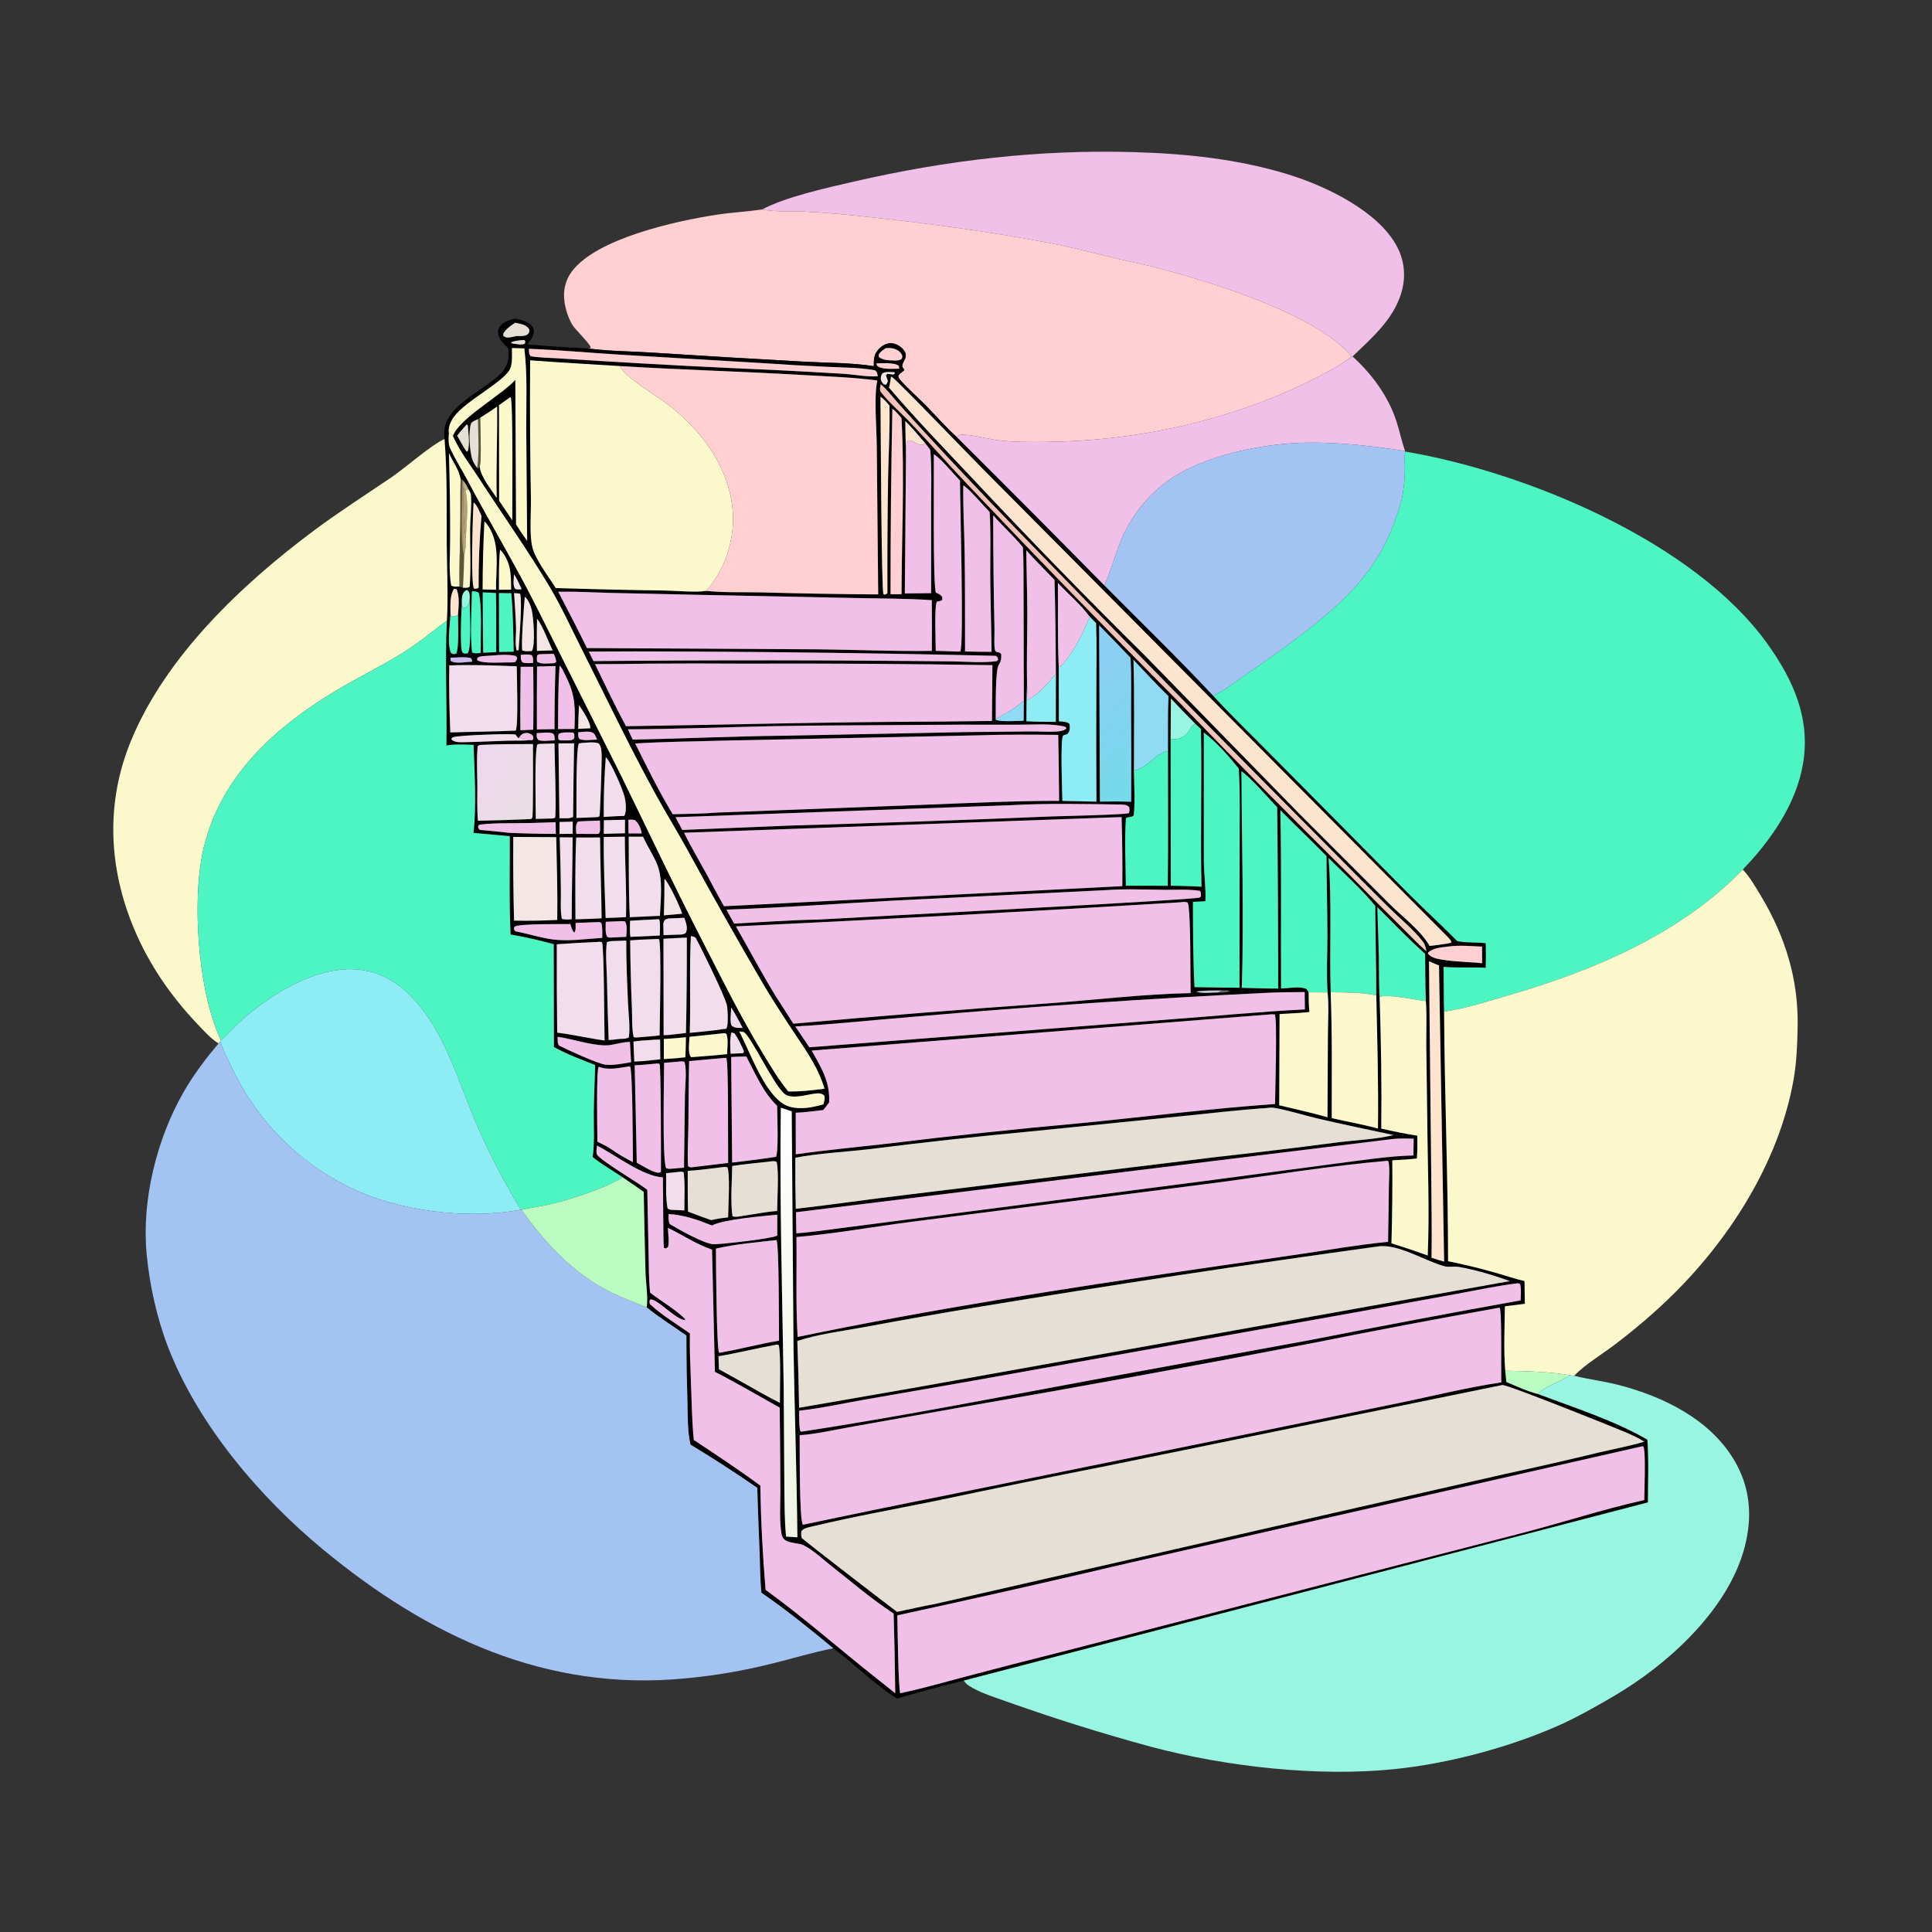 <svg width="1024" height="1024" viewBox="0 0 1024 1024" fill="none" xmlns="http://www.w3.org/2000/svg">
<rect x="0" y="0" width="1024" height="1024" fill="#333333" stroke="none"/>
<path d="M403.877 111.035C416.661 104.265 438.227 99.561 452.574 96.249C501.65 84.923 550.847 79.129 601.251 80.638C628.901 81.466 656.336 84.301 682.881 92.48C702.511 98.529 730.557 111.871 740.445 130.686C744.604 138.601 745.232 147.186 742.585 155.69C738.276 169.536 726.953 179.23 716.877 188.939L716.555 188.945C697.071 165.919 640.141 148.876 611.201 141.415C604.674 139.733 598.022 138.538 591.468 136.96C580.063 134.214 568.665 131.202 557.143 128.982C526.511 123.081 495.092 118.847 464.096 115.411C451.574 114.023 438.862 112.733 426.281 112.129C419.009 111.781 411.531 112.43 404.338 111.125C404.184 111.097 404.03 111.065 403.877 111.035Z" fill="#F1C0E8"/>
<path d="M312.096 184.74L313.147 184.298C312.704 182.019 305.063 175.035 303.284 172.04C301.258 168.627 299.795 164.129 299.214 160.201C298.333 154.239 299.514 148.645 303.16 143.8C316.311 126.318 358.282 117.12 379.476 113.863C387.577 112.619 395.762 112.199 403.875 111.035C404.028 111.065 404.182 111.097 404.336 111.125C411.529 112.43 419.007 111.781 426.279 112.129C438.86 112.733 451.572 114.023 464.094 115.411C495.09 118.847 526.509 123.081 557.141 128.982C568.663 131.202 580.061 134.214 591.466 136.96C598.02 138.538 604.672 139.733 611.199 141.415C640.139 148.876 697.069 165.919 716.553 188.945C709.453 194.345 701.343 198.471 693.355 202.381C650.756 223.227 601.476 233.881 554.108 234.226C545.335 234.29 536.401 234.398 527.697 233.172C523.934 232.642 510.524 229.171 507.967 230.872C507.672 231.068 507.369 231.386 507.113 231.638C501.482 226.69 496.337 220.631 491.063 215.268C486.49 210.617 481.371 206.226 477.084 201.338C476.503 200.676 476.275 200.178 476.1 199.323C476.81 197.62 478.2 197.464 479.337 196.056L478.213 194.434C478.131 192.053 479.75 191.041 480.06 188.901C480.25 187.59 479.816 186.63 479.033 185.605C477.539 183.652 474.904 182.009 472.414 181.912C470.088 181.822 467.861 182.961 466.229 184.556C463.111 187.604 463.148 189.98 463.12 194.075C450.987 192.173 438.144 192.366 425.855 191.67C399.209 190.22 372.571 188.633 345.941 186.908C334.713 186.164 323.249 186.18 312.096 184.74Z" fill="#FFCFD2"/>
<path d="M279.541 182.525C290.358 183.579 301.25 184.071 312.097 184.739C323.25 186.179 334.714 186.163 345.942 186.907C372.572 188.632 399.21 190.219 425.856 191.669C438.145 192.365 450.988 192.172 463.121 194.074C463.149 189.979 463.112 187.603 466.23 184.555C467.862 182.96 470.089 181.821 472.415 181.911C474.905 182.008 477.54 183.651 479.034 185.604C479.817 186.629 480.251 187.589 480.061 188.9C479.751 191.04 478.132 192.052 478.214 194.433L479.338 196.055C478.201 197.463 476.811 197.619 476.101 199.322C476.276 200.177 476.504 200.675 477.085 201.337C481.372 206.225 486.491 210.616 491.064 215.267C496.338 220.63 501.483 226.689 507.114 231.637C533.317 257.693 559.378 283.89 585.297 310.227C604.527 329.704 624.308 348.703 642.971 368.736C652.861 379.548 663.487 389.605 673.716 400.083L747.301 474.383C755.568 482.615 764.179 490.504 772.384 498.791C777.333 499.834 782.481 499.276 787.482 499.938C787.595 504.276 787.595 508.616 787.482 512.954C780.051 512.503 772.52 513.109 765.141 512.442C765.277 520.352 765.16 528.295 765.409 536.197C765.633 580.288 767.503 624.394 767.519 668.476C775.764 670.13 783.942 672.104 792.033 674.394C797.33 675.881 802.664 677.754 808.015 678.983L808.204 691.035L797.627 692.379C797.488 703.685 796.911 715.263 797.806 726.533L798.403 732.496C803.758 734.731 809.669 737.536 815.288 738.897C834.117 746.017 855.812 752.949 873.148 763.048C873.925 774.015 873.481 785.299 873.441 796.3L510.787 890.758C498.962 893.611 487.149 896.869 475.472 900.276C465.342 894.27 451.881 881.181 441.677 873.632C429.38 863.405 416.723 853.219 403.554 844.148C402.866 837.239 402.891 830.157 402.636 823.214C402.148 811.679 401.727 800.142 401.373 788.602C389.754 780.506 378.101 772.999 365.987 765.673C364.289 758.319 364.568 750.088 364.369 742.554C364.009 730.994 363.824 719.429 363.814 707.863C356.883 702.913 349.326 698.299 342.769 692.905C343.548 687.714 342.314 679.843 342.14 674.418C341.749 660.191 341.433 645.963 341.192 631.733C337.46 629.086 333.695 626.485 329.9 623.929C324.652 620.369 319.054 617.242 314.116 613.248C315.22 605.683 314.648 597.48 314.718 589.83C314.795 581.369 315.274 572.924 315.438 564.465C308.071 561.59 300.496 558.804 293.581 554.942L293.493 500.428C285.955 498.352 278.32 496.641 270.616 495.303C269.815 478.021 270.261 460.498 270.204 443.187C263.802 442.579 257.397 442.005 250.988 441.468C252.596 426.336 251.534 410.014 251.009 394.799C246.2 394.637 241.347 394.31 236.586 395.132C237.013 373.075 235.757 350.949 236.864 328.905C237.638 315.623 236.866 301.853 236.785 288.527C236.672 269.986 237.091 251.206 235.609 232.716C235.525 231.481 235.434 230.228 235.46 228.988C235.766 214.903 256.845 206.908 265.423 197.959C269.597 193.605 269.691 190.334 269.505 184.686C267.495 182.781 265.263 180.899 264.355 178.191C263.83 176.625 263.836 174.998 264.646 173.53C266.263 170.596 269.832 169.717 272.802 168.832C275.246 169.34 278.254 170.015 280.375 171.37C281.659 172.19 282.706 173.378 282.925 174.939C283.318 177.754 281.11 180.419 279.541 182.525ZM328.577 194.029C312.724 192.989 296.822 192.216 280.987 190.975C280.809 215.511 280.949 240.049 281.406 264.582C281.512 271.872 280.53 283.211 282.134 289.933C283.676 296.398 290.899 305.837 294.54 311.667C313.797 312.287 333.06 312.726 352.326 312.984C357.954 313.081 369.243 314.112 374.331 313.176C383.927 314.207 394.203 313.759 403.868 313.989C424.398 314.567 444.934 314.921 465.472 315.05L464.704 236.074C464.608 226.772 463.13 209.913 465.008 201.658C451.687 199.916 438.158 199.506 424.755 198.722C392.71 196.848 360.621 195.983 328.577 194.029ZM254.493 221.401L253.348 222.176C252.097 222.799 250.018 223.328 249.567 224.758C248.21 229.064 248.942 239.125 250.295 243.4C250.772 244.908 251.667 246.218 252.544 247.519L252.908 248.051L253.37 248.431C253.618 248.149 253.91 247.665 254.269 247.556C254.919 252.966 260.384 259.438 263.27 263.963C262.895 247.831 263.694 231.639 263.482 215.477C260.546 217.565 257.56 219.509 254.493 221.401ZM271.329 184.471C271.296 187.781 271.765 192.375 270.386 195.44C267.29 202.323 246.813 212.38 240.643 220.842C238.96 223.15 237.432 226.424 237.912 229.325C237.802 232.246 237.426 235.122 238.685 237.835C241.436 243.76 244.986 249.269 248.035 255.037C259.987 277.642 273.249 299.502 284.706 322.371L329.175 411.091C343.193 439.657 356.683 468.351 371.241 496.662C381.924 517.437 392.141 538.292 404.298 558.281C408.504 565.198 412.639 572.224 417.787 578.493C424.285 578.633 430.587 577.894 437.016 577.039C433.478 565.087 426.478 555.845 419.734 545.588C414.245 537.24 408.738 528.777 403.676 520.163C389.986 496.649 376.624 472.945 363.594 449.058C358.443 439.824 352.914 430.799 347.814 421.537C333.805 396.1 321.303 369.782 308.249 343.85C302.635 332.697 297.317 320.994 290.893 310.304C279.275 290.974 266.344 272.753 254.09 253.845C249.415 246.632 243.479 238.945 240.055 231.088C243.325 221.838 265.486 209.658 273.13 201.391L273.522 277.964C275.391 280.949 277.327 283.832 279.4 286.678L278.917 227.099C278.888 213.058 279.599 198.601 277.909 184.663L271.329 184.471ZM490.345 234.848C486.861 230.953 483.577 226.759 479.802 223.15L480.174 241.906L479.569 314.539L493.52 314.382L493.518 268.163C493.54 258.32 493.875 248.323 493.09 238.511C492.236 237.245 491.277 236.056 490.345 234.848ZM244.131 253.78C243.2 248.799 239.973 244.686 237.931 240.131C238.412 255.441 238.627 270.759 238.576 286.078C238.617 293.744 237.728 302.856 239.162 310.329C240.437 311.186 242.109 310.882 243.583 310.841L245.37 311.503C246.688 311.487 247.88 311.783 248.928 310.939C249.722 300.745 249.066 290.233 249.171 279.996C249.23 274.271 250.105 268.035 249.587 262.393C249.487 261.303 248.925 260.336 248.367 259.419C247.452 257.561 246.688 255.891 245.156 254.439L244.131 253.78ZM248.907 318.204C248.947 316.706 249.262 314.56 248.232 313.334C247.937 312.982 247.741 312.89 247.381 312.662C246.25 313.313 245.601 313.955 245.165 315.239C244.58 316.962 244.803 319.266 244.793 321.092C244.761 321.324 244.715 321.553 244.698 321.786C244.476 324.813 243.593 344.802 245.218 345.918C246.28 346.647 246.725 346.434 247.924 346.23C250.112 343.498 248.925 322.356 248.907 318.204ZM238.759 325.619C238.506 331.167 236.859 341.063 239.019 346.084C240.176 346.89 240.277 346.711 241.699 346.52C243.502 343.788 242.7 329.796 242.773 325.694C243.08 321.134 243.701 316.736 242.069 312.347L240.633 312.024C238.24 315.787 238.771 321.291 238.759 325.619ZM577.566 326.856C572.969 320.448 566.099 314.779 560.703 308.932C560.818 323.722 560.478 338.766 561.153 353.531L561.236 382.314C563.271 382.479 565.194 382.366 566.829 383.647C566.935 384.403 567.058 385.196 567.029 385.962C566.979 387.283 566.539 388.225 565.593 389.136C565.036 389.312 563.946 389.521 563.508 389.87C561.865 391.176 563.021 419.668 563.066 424.491C569.091 424.592 575.115 424.724 581.139 424.885C581.017 404.637 581.003 384.388 581.098 364.139C581.113 352.865 581.397 341.512 580.945 330.248L577.566 326.856ZM559.657 357.263C559.493 340.612 559.447 323.989 558.908 307.343C553.97 302.083 548.692 297.047 543.946 291.624C544.031 302.763 544.471 313.9 544.479 325.036C544.488 337.665 544.082 350.343 544.343 362.963C544.056 369.403 544.047 375.84 544.018 382.285C549.183 382.609 554.424 382.514 559.601 382.591L559.657 357.263ZM542.657 371.471L542.525 313.814C542.442 305.928 542.612 297.931 542.173 290.059C537.317 284.061 531.487 278.901 526.403 273.088C526.411 293.284 526.641 313.479 527.095 333.67C527.154 336.123 526.712 342.659 527.427 344.741C527.539 345.069 527.868 345.274 528.088 345.541C529.295 345.814 529.884 345.684 530.656 346.72C530.725 349.055 530.64 350.472 529.337 352.427C527.366 355.384 527.845 376.878 527.749 381.509C530.918 382.783 538.879 382.014 542.555 382.029L542.657 371.471ZM633.465 383.567C629.12 379.176 624.832 374.728 620.602 370.226L620.449 391.82L620.531 469.444C625.98 469.514 631.391 469.646 636.831 470.002C636.203 442.164 637.092 414.298 636.54 386.446L633.465 383.567ZM275.389 390.501L274.967 391.381C274.19 390.744 273.819 390.173 273.266 389.347C271.41 388.664 242.217 389.719 240.21 390.722C239.257 391.198 239.567 390.901 239.241 391.958C240.979 393.62 244.222 393.431 246.466 393.384C253.814 393.231 261.162 392.827 268.509 392.601C272.728 392.472 277.093 392.673 281.29 392.293C282.126 392.4 281.689 392.455 282.575 391.985C282.756 390.804 282.773 390.728 282.227 389.672C280.979 388.921 280.063 388.288 278.525 388.503C276.915 388.728 276.32 389.262 275.389 390.501ZM619.057 398.102C619.076 388.407 618.915 378.671 619.316 368.984C612.93 362.754 606.88 356.177 600.748 349.7C601.318 369.248 600.989 388.874 601.008 408.432C601.022 416.225 601.774 424.465 600.875 432.185C599.584 433.456 598.235 432.658 596.761 433.691C595.949 445.441 596.628 457.66 596.716 469.454C604.125 469.391 611.539 469.473 618.948 469.502C619.268 445.717 619.025 421.892 619.057 398.102ZM647.837 524.988C643.202 524.963 638.625 524.871 634.027 525.555C636.144 526.713 642.874 526.023 645.57 526.03C647.818 526.037 649.715 526.031 651.898 525.38C650.601 524.761 649.253 524.972 647.837 524.988ZM678.976 523.91C682.741 523.84 687.352 522.87 691.032 523.686C692.675 524.051 692.75 524.579 693.604 525.936C693.657 529.416 693.609 532.928 694.022 536.387C688.756 537.009 683.48 537.135 678.195 537.474L678.012 585.831C686.535 587.865 695.171 589.753 703.591 592.173L703.817 548.482C703.846 541.154 704.428 533.273 703.653 526.011C703.014 515.982 703.572 505.569 703.564 495.509C703.553 481.583 703.117 467.672 703.09 453.747C695.075 445.485 686.637 437.63 678.61 429.37C679.285 460.84 678.787 492.423 678.976 523.91ZM704.162 454.747C705.974 478.313 704.552 502.281 705.28 525.909C706.145 548.077 705.826 570.446 705.841 592.631C713.971 594.506 722.327 595.925 730.355 598.148C730.664 574.676 729.984 551.073 729.461 527.599C729.482 511.781 728.997 495.948 728.919 480.125C721.588 471.141 712.345 462.99 704.162 454.747ZM730.02 480.808C730.23 489.84 730.654 498.868 730.824 507.901C730.952 514.724 730.777 521.602 731.237 528.408C731.987 551.587 732.377 574.998 732.109 598.186C738.466 599.611 744.784 600.945 751.222 601.95C751.23 605.978 751.322 610.024 750.968 614.039C746.636 614.514 742.296 614.75 737.947 615C738.071 629.66 737.922 644.321 737.499 658.975C743.952 660.995 750.362 663.148 756.726 665.434C757.748 641.496 756.653 617.253 756.484 593.282L755.961 554.293C755.906 546.472 756.31 538.386 755.739 530.597C755.389 522.264 755.478 513.864 755.344 505.52C746.532 497.691 738.339 489.153 730.02 480.808ZM273 171.08C270.492 172.856 268.209 174.183 266.707 176.959L266.802 178.073C268.233 179.067 269.155 179.045 270.794 178.73C271.83 178.532 272.85 178.263 273.888 178.08C275.557 178.071 278.403 178.375 279.686 177.168C280.649 176.262 280.586 175.859 280.562 174.644C279.056 172.239 277.003 171.938 274.44 171.342C273.407 171.101 273.811 171.164 273 171.08ZM277.541 180.205C275.315 180.404 273.227 180.529 271.106 181.296L270.916 181.831L272.129 182.156C273.966 182.364 276.349 182.956 278.082 182.218C278.551 180.968 278.557 181.582 278.116 180.376L277.541 180.205ZM469.555 184.492C467.975 185.525 466.708 186.27 465.737 187.922L465.768 189.129C468.07 191.201 471.778 190.932 474.717 191.124C476.169 190.966 476.796 191.017 478.006 190.157C478.326 188.907 478.465 188.573 477.659 187.412C476.299 185.455 473.875 184.56 471.609 184.465C470.922 184.436 470.241 184.451 469.555 184.492ZM280.322 184.878C280.446 186.437 280.198 187.647 281.291 188.806C285.583 189.571 290.178 189.585 294.532 189.862L317.633 191.308C348.251 193.185 378.887 194.77 409.535 196.063C422.061 196.683 434.583 197.371 447.101 198.126C452.87 198.511 459.627 199.891 465.281 199.402C464.924 197.848 465.025 197.28 463.761 196.249C455.63 194.758 446.825 194.821 438.554 194.425C427.345 193.907 416.143 193.268 404.949 192.506L327.879 187.939C312.026 186.946 296.197 185.484 280.322 184.878ZM464.474 192.613C464.723 193.454 464.609 193.748 465.399 194.242C468.099 195.931 473.512 195.472 476.616 195.389C476.472 194.626 476.616 193.909 475.862 193.514C473.332 192.189 467.34 192.466 464.474 192.613ZM470.618 197.151C469.676 197.303 468.173 197.245 467.604 198.039C466.89 199.036 466.668 200.22 466.947 201.421C467.173 202.394 467.678 202.919 468.329 203.624L469.597 203.95C470.132 203.254 470.352 202.689 470.607 201.853L469.547 198.979L470.236 198.165C471.35 198.204 472.381 198.349 473.478 198.547L474.373 197.897L474.009 197.281C472.883 197.233 471.744 197.143 470.618 197.151ZM472.257 199.629C471.938 201.572 471.694 203.568 471.186 205.471C485.446 222.134 500.672 237.934 515.723 253.877C545.592 285.785 576.084 317.105 607.182 347.817L688.428 431.067L736.567 479.209C743.367 486.035 752.995 493.053 757.727 501.377C761.347 500.97 764.918 500.499 768.502 499.843L769.311 499.53C768.911 498.036 767.937 497.218 766.885 496.144L520.844 248.477C515.441 243.08 474.963 200.973 472.761 199.827C472.601 199.744 472.425 199.695 472.257 199.629ZM466.773 203.676C466.602 204.92 466.053 206.791 466.877 207.852C470.975 213.12 478.254 219.511 483.092 224.626C492.98 235.078 502.468 245.9 512.383 256.347C549.241 295.23 586.575 333.658 624.377 371.623C654.197 402.502 684.36 433.047 714.861 463.254C724.526 473.131 734.275 482.926 744.106 492.639C748.016 496.474 751.881 500.685 756.067 504.207C755.682 502.291 755.324 500.545 754.098 498.977C749.121 492.614 742.041 486.829 736.252 481.146C726.265 471.237 716.33 461.275 706.447 451.261C649.515 394.137 593.004 336.594 536.919 278.638C521.22 262.45 505.722 246.069 490.428 229.498C485.536 224.209 480.687 218.879 475.883 213.508C473.046 210.333 470.075 206.309 466.773 203.676ZM270.508 210.475L264.488 214.743L264.548 265.39L268.96 271.93L271.516 275.771C271.502 268.363 272.003 212.534 270.67 210.623C270.628 210.563 270.562 210.524 270.508 210.475ZM466.667 210.294C466.795 221.918 467.12 312.469 468.231 314.88L468.923 315.216C469.416 314.964 469.998 314.773 470.353 314.342C470.279 293.808 470.401 273.273 470.719 252.741C470.968 240.235 471.754 227.386 471.431 214.922C469.955 213.273 468.567 211.463 466.667 210.294ZM472.97 216.679C472.296 249.436 471.974 282.2 472.003 314.964L477.839 314.938C477.915 283.941 479.542 252.548 477.812 221.603C476.33 219.893 474.894 217.897 472.97 216.679ZM247.421 224.862C245.644 226.841 243.852 228.774 242.317 230.952L246.039 237.497L247.398 239.433C248.075 239 247.88 239.279 248.106 238.419C249.052 234.809 248.191 229.459 248.013 225.741L247.421 224.862ZM494.944 240.687C495.076 250.298 494.375 311.185 496.061 314.142C497.636 314.852 498.414 314.987 499.389 316.447L499.425 317.931C498.534 318.664 497.692 318.646 496.586 318.779C495.096 321.232 495.943 340.722 495.969 344.967C499.615 345.088 503.271 345.155 506.913 345.342L508.992 345.286C510.976 342.495 508.812 264.397 508.83 254.718C504.956 250.702 499.31 243.662 494.944 240.687ZM510.555 257.226C510.368 269.094 511.075 280.943 511.265 292.806C511.546 310.291 511.444 327.799 511.496 345.288C516.174 345.413 520.853 345.484 525.533 345.498C525.451 332.032 524.932 318.58 524.862 305.115C524.804 293.88 525.263 282.576 524.533 271.361C521.144 267.954 513.981 259.277 510.555 257.226ZM251.016 266.252C250.618 271.503 249.365 309.551 251.241 311.965C252.434 312.018 252.671 312.074 253.695 311.495C253.598 298.791 254.099 286.089 255.197 273.432C254.137 271.21 252.991 267.78 251.016 266.252ZM256.753 276.364C256.134 288.367 255.818 300.383 255.805 312.402L262.929 312.552C262.683 300.56 265.758 286.766 257.246 276.823C257.1 276.653 256.918 276.517 256.753 276.364ZM265.045 291.326C264.285 298.364 264.485 305.524 264.444 312.597L270.902 312.523C270.855 304.575 270.909 297.683 265.162 291.431C265.126 291.392 265.084 291.361 265.045 291.326ZM272.482 304.384C272.342 306.63 271.608 310.356 273.121 312.166C274.404 312.584 275.195 312.446 276.5 312.266C275.256 309.592 274.103 306.855 272.482 304.384ZM250.119 313.399C250 322.903 249.026 336.542 250.219 345.759C251.496 346.562 253.308 346.174 254.759 346.092C254.689 338.26 255.624 320.974 253.723 314.114C252.524 313.41 251.463 313.444 250.119 313.399ZM295.855 313.605C300.948 323.545 306.237 333.418 311.069 343.487L433.526 344.159C453.626 344.365 473.799 345.279 493.893 344.985C493.978 336.023 493.974 327.06 493.882 318.098C480.136 317.133 466.213 317.271 452.434 316.933L373.267 315.326L323.853 314.265C314.54 314.011 305.169 313.453 295.855 313.605ZM255.842 313.981C255.932 324.64 255.89 335.319 256.116 345.976L263.005 345.62C262.975 335.199 263.085 324.75 262.878 314.333C260.539 314.198 258.184 313.998 255.842 313.981ZM264.443 314.333L264.517 345.522L272.268 345.424C272.031 335.108 271.938 324.694 271.006 314.416L264.443 314.333ZM272.462 314.386C272.856 320.494 273.318 326.631 273.502 332.748C273.615 336.496 272.811 341.202 273.832 344.753C274.727 344.679 274.404 344.87 274.89 344.374C275.276 338.512 276.854 319.134 275.71 314.745C274.571 314.443 273.639 314.376 272.462 314.386ZM278.16 316.266C277.733 320.974 276.124 341.252 276.818 344.752C278.534 345.366 280.128 345.164 281.922 345.056C283.9 341.733 282.736 327.156 281.839 323.311C281.325 321.103 279.95 317.708 278.16 316.266ZM284.638 327.911C284.494 333.606 284.473 339.304 284.575 345L292.872 344.722C290.736 340.175 287.55 331.549 284.638 327.911ZM582.533 331.394L582.976 424.87C588.518 424.747 594.005 424.752 599.546 424.971C599.627 408.863 599.615 392.756 599.51 376.648C599.47 367.359 599.756 357.899 599.209 348.633C593.73 342.81 588.17 337.063 582.533 331.394ZM336.512 345.249L312.04 345.346L314.566 350.404C378.251 349.812 441.941 349.867 505.625 350.569C513.018 350.699 521.099 351.482 528.408 350.396L529.051 349.656C528.805 348.358 528.853 348.379 527.8 347.591C464.048 346.115 400.281 345.334 336.512 345.249ZM285.73 346.752L284.705 347.32C284.496 348.553 284.488 349.458 284.668 350.695C286.688 352.308 291.431 351.568 293.947 351.471L294.786 350.858C294.731 349.229 294.147 348.006 293.51 346.542L285.73 346.752ZM276.023 347.076C276.043 348.801 275.868 349.543 276.8 351.028C278.625 351.714 280.622 351.449 282.537 351.38C282.548 349.656 282.787 348.76 281.852 347.281C280.05 346.591 277.918 346.96 276.023 347.076ZM256.36 347.728C254.78 347.943 254.045 347.8 252.875 348.928L252.929 349.934C256.255 351.979 266.89 350.99 271.125 351.099L272.958 350.965C273.651 350.123 274.019 349.703 274.119 348.599C273.514 347.738 273.4 347.631 272.307 347.433C267.407 346.544 261.36 347.525 256.36 347.728ZM238.769 348.568L238.84 350.216C241.143 352.139 247.263 350.742 250.235 350.754C250.161 349.616 250.223 349.567 249.444 348.753C246.069 347.962 242.243 348.583 238.769 348.568ZM343.804 351.737C334.319 351.897 324.833 351.981 315.347 351.987C320.734 363.013 325.945 374.124 331.817 384.906C386.607 384.081 441.359 382.61 496.164 382.466L525.757 382.135L526.012 352.543C481.997 351.853 437.977 351.584 393.957 351.737C377.24 351.622 360.522 351.622 343.804 351.737ZM238.114 352.686C237.881 364.495 238.191 376.4 238.676 388.201C250.233 387.821 261.838 387.768 273.383 387.23C274.834 383.566 273.902 358.871 273.895 353.132C262.004 352.718 250.005 352.201 238.114 352.686ZM284.634 353.278C284.529 364.391 284.507 375.504 284.566 386.617L293.928 386.455C293.891 375.301 294.062 364.148 294.44 353.002L284.634 353.278ZM296.596 352.844C295.719 363.998 295.861 375.236 295.78 386.419L304.487 386.365C304.918 375.5 305.075 368.556 299.968 358.579C299.174 357.028 298.306 354.716 297.237 353.43C297.051 353.208 296.81 353.039 296.596 352.844ZM275.951 353.406C275.875 364.613 275.632 375.85 275.81 387.054L282.629 386.748C282.788 375.637 282.781 364.525 282.607 353.414L275.951 353.406ZM306.9 373.8C306.657 377.968 306.508 382.141 306.453 386.316L312.892 385.992C313.098 382.987 308.759 376.311 306.9 373.8ZM481.601 384.254C457.783 384.472 433.939 384.399 410.126 384.869C384.344 385.378 358.575 386.463 332.784 386.543L335.36 392.003C361.925 391.49 388.505 390.249 415.065 389.948L511.447 388.03L546.227 387.682C550.734 387.646 555.414 388.02 559.887 387.76C561.581 387.661 563.934 387.316 565.233 386.137L564.731 385.224C557.441 383.228 546.764 384.165 539 384.107C519.867 384.023 500.734 384.072 481.601 384.254ZM303.459 388.223C301.107 388.231 298.47 387.954 296.265 388.847C295.662 389.982 295.877 390.527 295.961 391.765C296.755 392.42 296.369 392.288 296.994 392.415L301.429 392.418C302.568 392.423 303.134 392.29 304.094 391.673C304.694 390.527 304.428 389.801 304.208 388.584L303.459 388.223ZM306.459 388.125C306.468 389.749 306.203 390.474 307.23 391.774C309.985 392.764 313.516 392.023 316.463 392.021C315.881 390.661 315.367 388.801 313.881 388.221C311.764 387.395 308.699 387.968 306.459 388.125ZM284.435 388.577C284.471 390.275 284.167 390.956 285.359 392.224C288.087 393.179 291.123 392.386 293.976 392.423C293.935 390.773 294.214 390.032 293.097 388.768C290.4 387.752 287.275 388.58 284.435 388.577ZM638.037 388.235L638.049 455.976C638.059 463.162 639.246 470.602 638.868 477.686L632.29 478C632.299 493.089 632.322 508.132 633.107 523.206L650.319 523.459L656.956 523.508L657.025 449.701C657.01 435.655 657.405 421.407 656.584 407.39C651.492 400.877 644.614 393.209 638.037 388.235ZM518.821 389.727L383.583 392.531C367.97 393.006 352.24 393.07 336.657 394.067C343.004 406.731 349.212 419.435 356.557 431.562C364.473 431.387 372.485 431.29 380.376 430.669L492.499 426.447C515.415 425.57 538.424 424.421 561.357 424.474C561.271 412.818 561.117 401.162 560.894 389.508C546.898 389.328 532.809 389.258 518.821 389.727ZM308.535 393.771L306.781 394.04C305.169 397.594 305.599 427.276 305.514 433.518C309.042 433.396 312.579 433.318 316.102 433.096C316.728 432.985 317.435 433.102 317.755 432.476C318.085 431.829 319.005 403.486 318.914 400.543C318.863 398.907 318.774 396.634 318.041 395.137C317.578 394.191 317.465 394.013 316.465 393.765C314.127 393.185 310.952 393.63 308.535 393.771ZM285.852 394.272L284.779 394.587C283.229 399.207 283.955 427.027 283.99 434.04L293.01 433.812L294.201 433.473C295.004 430.875 293.926 399.469 293.906 394.059L285.852 394.272ZM295.992 394.001L296.506 433.672C298.467 433.653 302.165 434.091 303.763 432.915C303.87 419.931 304.046 406.948 304.291 393.967L295.992 394.001ZM255.733 394.767C254.507 394.886 254.037 394.649 253.154 395.566C252.523 402.472 252.953 409.633 252.997 416.579C253.035 422.659 252.721 428.974 253.33 435.009C261.987 434.851 270.642 434.587 279.293 434.215L281.507 434.093C281.709 433.865 281.996 433.691 282.115 433.41C282.732 431.956 282.456 399.272 282.499 394.352C273.589 394.399 264.635 394.362 255.733 394.767ZM321.076 401.326C320.27 411.861 319.91 422.426 319.996 432.992C323.614 432.797 327.251 432.518 330.872 432.466C332.306 430.068 331.671 424.799 330.998 422.155C330.018 418.302 323.754 403.71 321.076 401.326ZM657.997 408.71C658.108 446.912 659.35 485.395 658.181 523.574C664.601 523.65 671.042 523.989 677.456 523.956C677.469 491.922 677.298 459.887 676.942 427.855C671.745 422.435 663.637 412.884 657.997 408.71ZM535.511 426.775L358.008 433.136L361.63 439.885L418.675 437.575C465.014 436.243 511.345 434.625 557.664 432.721C563.213 432.507 595.459 431.854 598.29 431.025C598.866 429.926 598.652 428.968 598.52 427.789C597.206 426.446 595.506 426.425 593.727 426.4C574.482 426.133 554.719 425.678 535.511 426.775ZM588.672 433.255L362.551 441.37C367.407 451.178 373.175 460.462 378.144 470.184L383.707 480.321L594.866 469.682C594.961 457.483 594.827 445.283 594.462 433.089L588.672 433.255ZM320.067 434.753C320.044 437.148 319.987 439.547 320.003 441.942L331.247 441.655L331.257 434.485L320.067 434.753ZM333.055 434.514L333.114 441.733L340.193 441.745C339.589 438.98 338.732 436.636 336.583 434.713C335.336 434.29 334.334 434.403 333.055 434.514ZM308.037 435.287L306.257 435.48C304.845 437.32 305.337 439.743 305.441 441.975L316.125 442.027L317.466 441.821C318.261 440.522 318.076 439.447 318.044 437.995L317.987 434.909L308.037 435.287ZM296.562 435.663L296.563 442.006L303.532 441.932L303.571 435.489L296.562 435.663ZM280.33 436.225C271.687 436.417 262.621 436.021 254.05 437.09L253.405 437.832C253.497 439.003 253.481 439.031 254.283 439.882C259.485 440.308 264.681 440.819 269.866 441.416C278.106 441.782 286.352 441.969 294.599 441.976L294.487 435.763L280.33 436.225ZM272.04 443.578C271.921 458.368 272.063 473.158 272.465 487.943C280.096 488.09 287.73 487.971 295.352 487.586C295.601 472.976 295.119 458.325 294.819 443.716C287.227 443.632 279.634 443.586 272.04 443.578ZM320.022 443.614C319.838 457.918 320.532 472.264 321 486.561C324.6 486.426 328.215 486.347 331.806 486.059C332.14 471.895 331.224 457.642 331.168 443.466L320.022 443.614ZM333.231 443.477C333.339 457.65 333.098 471.993 333.823 486.138L349.78 485.405C350.11 476.558 351.655 465.58 347.982 457.363C345.854 452.604 342.972 448.192 340.803 443.45L333.231 443.477ZM296.66 443.789C296.953 453.213 297.161 462.64 297.284 472.067C297.36 476.829 296.861 482.389 297.804 487.032C299.558 487.534 301.228 487.326 303.03 487.211C302.995 472.752 303.472 458.308 303.506 443.856L296.66 443.789ZM305.399 443.891C304.746 458.313 304.94 472.815 305 487.251C309.613 487.081 314.275 487.047 318.876 486.703C318.729 472.421 318.151 458.15 318.045 443.863C313.832 443.881 309.612 443.953 305.399 443.891ZM352.174 465.82C352.193 472.27 352.09 478.719 351.868 485.165L361.572 484.293C360.73 481.19 354.317 467.405 352.174 465.82ZM586.117 471.781L475.366 477.235C445.289 478.881 415.115 481.061 385.021 482.107C386.339 484.599 387.7 487.069 389.102 489.516C403.808 488.802 418.609 487.625 433.322 487.408C450.872 486.315 633.267 477.022 635.854 475.724C636.135 475.582 636.301 475.28 636.525 475.058C636.537 473.776 636.636 473.274 636.036 472.164C629.973 471.204 623.285 471.673 617.146 471.611C606.901 471.509 596.332 471.025 586.117 471.781ZM625.896 478.21C547.304 483.008 468.681 487.271 390.031 491C397.028 503.138 403.548 515.629 410.874 527.558C414.107 532.545 417.311 537.549 420.488 542.572C465.674 538.542 510.898 534.939 556.152 531.764C580.961 529.922 606.191 526.861 631.055 526.372C630.865 518.287 631.227 482.328 629.522 478.406C628.238 477.813 627.241 478.03 625.896 478.21ZM357.143 486.708C355.43 486.762 353.746 486.583 352.308 487.649C351.44 488.998 351.537 489.921 351.59 491.441L351.714 495.673L358.472 495.404C360.266 495.357 362.005 495.552 363.51 494.432C364.778 491.631 363.571 489.227 362.71 486.443L357.143 486.708ZM349.424 487.196C344.261 487.425 339.1 487.697 333.942 488.012C333.938 490.764 333.677 493.865 334.124 496.565C339.311 496.3 344.499 496.068 349.689 495.867C349.739 493.062 350.102 489.928 349.424 487.196ZM329.098 488.225L321.059 488.559C321.013 491.164 320.686 493.924 321.678 496.375C322.697 497.072 322.744 496.917 323.909 496.915L331.921 496.549C332.027 494.116 332.663 490.409 331.274 488.354C330.492 488.24 329.894 488.169 329.098 488.225ZM317.534 488.709L305.058 489.164C305.055 490.767 305.333 492.96 304.441 494.316C303.187 493.238 302.78 491.326 302.306 489.754C297.453 489.864 275.181 489.449 272.627 491.17L272.381 492.503C272.638 492.865 272.914 493.39 273.28 493.64C279.834 494.858 286.365 497.045 292.942 497.919C301.333 499.034 310.755 497.639 319.215 497.094C319.194 494.512 319.428 491.685 318.722 489.19C318.361 489.019 317.932 488.733 317.534 488.709ZM366.192 496.148C365.296 513.158 366.113 530.384 365.592 547.438C371.547 546.813 377.605 546.37 383.51 545.401L384.902 545.294C386.212 543.573 385.709 535.466 385.357 533.147C384.707 528.866 371.236 501.596 368.658 496.942C367.788 496.471 367.173 496.275 366.192 496.148ZM356.752 497.29L351.652 497.547L351.733 548.678C353.327 548.562 355.119 548.599 356.677 548.303L363.571 547.505C363.944 530.655 364.094 513.801 364.022 496.947C361.601 497.054 359.168 497.115 356.752 497.29ZM347.219 497.732C342.827 497.943 338.371 498.007 333.996 498.434C334.109 510.541 334.421 522.646 334.934 534.744C335.119 539.462 334.805 545.069 335.828 549.638C336.59 549.912 336.772 549.954 337.619 549.875C341.615 549.536 345.636 549.274 349.616 548.786C349.64 543.081 350.695 500.216 349.293 497.759C348.573 497.705 347.939 497.638 347.219 497.732ZM326.302 498.713C324.717 498.796 323.045 498.685 321.623 499.417C320.825 505.5 321.521 512.211 321.671 518.348C321.886 529.322 322.198 540.295 322.606 551.264C324.566 551.064 326.557 550.928 328.506 550.646C330.045 550.563 332.066 550.717 333.311 549.755C334.102 544.274 333.128 537.698 332.886 532.137C332.398 520.956 331.904 509.718 331.935 498.525L326.302 498.713ZM316.849 499.239C309.596 499.549 302.348 499.962 295.107 500.476C295.05 516.093 295.122 531.71 295.323 547.326C298.021 547.693 300.722 548.025 303.394 548.559C309.068 549.551 314.749 550.659 320.443 551.513C320.217 544.361 320.224 502.155 319.096 499.449C318.218 499.126 317.772 499.088 316.849 499.239ZM767.681 501.671C764 502.163 759.908 502.262 756.969 504.792L756.825 505.381C758.369 507.586 761.684 508.211 764.21 508.631C768.561 509.353 773.017 509.617 777.413 509.92C780.121 510.082 782.836 510.192 785.526 510.562L785.532 501.725C779.669 501.472 773.511 500.856 767.681 501.671ZM757.384 509.481L758.588 623.246C758.671 637.723 758.994 652.157 758.739 666.637C760.956 667.336 763.173 668.112 765.424 668.69L762.695 511.739C760.925 510.992 759.134 510.275 757.384 509.481ZM670.031 526.279C608.405 529.288 546.842 533.462 485.374 538.799C464.108 540.485 442.819 542.843 421.525 544.027L428.956 555.055C433.097 554.769 437.249 554.533 441.379 554.118L620.33 540.287C644.098 538.537 667.811 536.178 691.621 535.01L691.499 525.815C684.352 525.881 677.17 525.891 670.031 526.279ZM387.543 533.997C387.525 536.631 386.695 541.288 387.704 543.559C389.593 545.17 391.333 544.65 393.655 544.861C391.689 541.222 389.826 537.447 387.543 533.997ZM672.553 537.704L430.184 556.818C435.268 565.873 440.045 573.483 439.453 584.259C438.433 585.638 437.451 587.127 436.256 588.355C431.448 588.876 426.571 589.599 421.74 589.771L421.781 607.613L421.778 611.813C437.701 609.54 453.784 608.058 469.766 606.235C504.158 602.047 538.613 598.391 573.118 595.267C607.321 591.91 641.53 587.557 675.807 585.134C675.865 578.509 677.031 540.962 675.725 537.733C674.566 537.516 673.72 537.541 672.553 537.704ZM391.815 546.73C397.786 557.83 406.053 582.863 418.415 586.544C424.276 588.289 430.666 586.959 436.402 585.326C436.806 583.775 437.357 582.33 436.955 580.727C435.809 579.688 434.84 579.437 433.282 579.503C428.432 579.711 419.699 583.179 415.622 579.604C409.641 574.36 397.762 548.612 394.181 547.043C393.591 546.785 392.465 546.756 391.815 546.73ZM382.907 547.711L365.465 549.527C365.349 552.332 364.436 558.22 366.237 560.3L367.622 560.237C373.539 559.777 379.466 559.378 385.362 558.7C385.48 555.311 386.098 551.266 385.071 548.021C384.063 547.464 383.996 547.615 382.907 547.711ZM387.726 547.186C386.65 550.673 387.087 554.887 387.212 558.515L393.877 558.204L394.327 557.277C392.946 553.923 391.38 550.732 389.344 547.717L387.726 547.186ZM295.555 549.515C295.597 551.222 295.358 552.644 296.222 554.137C300.449 556.323 317.003 563.912 320.988 564.307C325.204 564.724 330.302 563.739 334.487 562.994C334.257 559.416 334.058 555.835 333.89 552.253L332.921 552.279C328.837 552.406 324.783 554.119 320.902 554.062C312.68 553.94 303.785 550.732 295.555 549.515ZM357.6 550.301L351.842 550.68L351.877 561.345L358.122 560.913L363.249 560.371C363.412 556.832 363.558 553.308 363.546 549.765L357.6 550.301ZM344.958 551.211C341.897 551.442 338.753 551.545 335.727 552.052L336.179 562.649L341.12 562.38L349.96 561.443L349.875 551.003C348.259 551.056 346.558 551.014 344.958 551.211ZM387.527 560.259L388.046 616.187C395.393 615.378 402.725 614.434 410.038 613.354L411.303 613.137C412.78 609.824 411.925 591.065 411.908 586.088C404.581 579.158 400.22 568.804 395.558 559.96C392.889 560.033 390.186 560.02 387.527 560.259ZM383.923 560.714L365.242 562.407C364.949 573.77 365.01 585.136 364.852 596.5C364.752 603.64 364.27 610.846 364.648 617.974C365.413 618.705 365.424 618.573 366.402 618.72L385.938 616.367C385.774 609.694 386.267 563.289 384.967 560.772L383.923 560.714ZM359.366 562.709L351.986 563.316C351.989 572.028 350.956 614.679 353.025 619.135C354.148 619.599 354.891 619.54 356.089 619.44C358.237 619.259 360.391 619.03 362.542 618.9L363.049 580.227C363.113 575.106 364.086 567.839 362.897 562.931C361.709 562.312 360.639 562.562 359.366 562.709ZM348.003 563.703C344.142 564.045 340.257 564.491 336.384 564.611L337.49 616.278L342.839 619.267C344.89 620.269 346.8 621.376 349.102 621.615L350.321 621.169C350.335 615.648 350.381 565.471 349.601 563.887C348.965 563.711 348.671 563.62 348.003 563.703ZM333.472 565.195C327.706 566.016 322.892 567.42 317.28 565.385C315.949 568.049 316.592 599.35 316.633 605.155C319.186 606.388 321.761 607.53 324.071 609.189C327.717 611.784 331.491 613.902 335.465 615.95C335.41 609.941 335.341 567.913 334.002 565.362L333.472 565.195ZM413.852 587.113C413.152 636.38 414.612 685.713 415.369 734.972L415.715 787.136C415.84 796.205 415.742 805.401 416.628 814.432L422.634 814.807C422.305 781.614 421.159 748.434 420.591 715.248L419.623 589.041C417.695 588.412 415.771 587.77 413.852 587.113ZM671.095 587.296C656.43 588.273 641.758 590.031 627.134 591.516L546.334 599.668C517.621 602.368 488.953 605.522 460.34 609.129C448.291 610.536 432.993 611.325 421.535 613.621C421.457 622.646 421.537 631.671 421.777 640.693C441.67 638.426 461.49 635.494 481.381 633.162L644.853 613.226C666.36 610.852 687.841 608.253 709.294 605.428C718.841 604.244 729.329 603.914 738.619 601.604C725.001 598.676 711.375 595.906 697.819 592.694C691.475 591.191 680.671 587.872 674.737 587.098C673.827 586.979 673.075 587.079 672.182 587.182C671.956 587.208 671.729 587.22 671.502 587.243C671.366 587.258 671.231 587.278 671.095 587.296ZM738.257 603.678L421.888 642.502L422.06 653.679C425.551 653.44 428.994 653.118 432.462 652.643L643.853 625.266L709.22 616.561C722.425 614.869 735.809 612.772 749.134 612.412L749.284 603.554C745.559 603.39 741.973 603.338 738.257 603.678ZM316.434 607.174C316.301 608.538 315.728 611.15 316.604 612.217C319.762 616.061 337.568 626.391 343.068 630.62L343.763 664.833C343.924 671.586 343.832 678.461 344.595 685.176C350.123 689.41 358.366 694.328 363.047 699.034L363.091 699.66C357.966 699.452 347.541 687.362 344.461 688.878C344.113 690.006 344.174 690.118 344.536 691.254C350.708 697.073 358.732 701.807 365.655 706.75C365.451 715.534 365.939 724.363 366.235 733.143C366.572 743.159 366.77 753.22 367.706 763.2C379.586 771.101 391.539 778.932 403.004 787.428C403.245 805.681 404.246 824.449 405.769 842.643C425.656 857.071 444.129 873.346 463.366 888.608L474.505 897.477C474.364 883.387 474.082 869.299 473.66 855.214C462.129 847.642 451.495 838.554 440.673 830.008C436.237 826.504 431.078 821.617 426.031 819.069C422.268 817.169 415.255 818.658 414.267 813.184C412.97 805.993 413.649 797.703 413.61 790.361C413.573 775.597 413.458 760.834 413.265 746.072C401.862 739.721 390.528 733.023 378.918 727.078L377.407 662.306C369.283 659.597 361.723 654.486 353.999 650.774C354.041 653.41 354.911 658.753 354.01 660.999L352.856 661.725L351.883 661.374C351.51 660.204 351.468 628.78 351.352 623.995C341.061 623.69 325.846 611.952 316.434 607.174ZM735.433 615.235C704.738 617.873 673.947 623.019 643.387 627.023L483.79 647.492C463.293 650.1 442.714 653.876 422.146 655.647C422.322 673.2 421.721 691.113 422.758 708.616C492.965 694.012 564.244 682.973 635.184 672.551L689.602 664.643C704.925 662.341 720.278 659.7 735.705 658.194C735.901 648.424 736.043 638.653 736.131 628.882C736.168 624.699 736.75 619.642 735.924 615.561L735.433 615.235ZM407.555 615.687C401.08 616.426 394.51 616.991 388.071 617.986C388.004 626.554 387.043 636.144 388.201 644.587C389.776 645.271 391.785 644.742 393.435 644.461C399.54 643.614 405.762 642.313 411.895 641.838C411.939 635.512 412.944 621.219 411.632 615.844C410.351 615.121 408.949 615.513 407.555 615.687ZM382.286 618.687C376.405 619.361 370.409 620.285 364.501 620.582C364.535 627.779 364.453 634.999 364.661 642.193L371.561 644.777L376.924 646.681C379.935 646.006 382.852 645.549 385.923 645.256C385.969 640.34 387.102 621.958 385.507 618.625C384.318 618.433 383.471 618.481 382.286 618.687ZM359.03 621.205L353.051 621.815C353.183 627.809 352.669 634.712 353.836 640.543C354.973 641.276 355.785 641.241 357.097 641.306L362.731 641.541C362.705 634.962 363.172 627.899 362.362 621.393C361.227 620.764 360.249 621.031 359.03 621.205ZM354.376 643.459C354.367 645.243 354.169 647.127 354.972 648.764C359.434 651.488 373.619 659.533 378.326 659.45L379.274 659.437C383.555 659.349 409.291 656.515 411.851 654.931L411.989 654.503L411.972 643.801C404.613 644.494 382.91 646.345 377.396 649.531C369.691 646.49 362.73 643.951 354.376 643.459ZM411.546 657.255C400.916 658.453 389.863 659.344 379.443 661.785C379.478 668.065 379.743 715.19 381.155 717.02C391.821 715.2 402.27 712.383 412.912 710.572C412.817 704.767 413.007 659.142 411.546 657.255ZM730.072 660.676C659.666 670.367 589.395 681.009 519.277 692.6C498.696 696.026 478.147 699.647 457.635 703.461C446.233 705.551 433.586 707.105 422.599 710.738C423.029 722.538 423.341 734.342 423.533 746.149L483.878 735.659L800.263 678.996C791.742 675.963 782.075 672.991 773.153 671.487C770.576 671.053 768.055 671.812 765.483 671.111C755.057 668.267 740.734 658.912 730.072 660.676ZM804.366 680.167C793.684 681.415 783.015 683.777 772.424 685.708L717.362 695.748L515.006 731.928L457.892 741.89C446.538 743.899 434.993 746.435 423.545 747.694C423.62 751.154 423.466 754.823 424.013 758.234C424.793 758.885 424.389 758.799 425.131 758.77C475.911 750.991 526.484 741.139 576.988 731.767L695.301 710.099C732.128 702.805 769.021 695.845 805.974 689.22C806.051 686.405 806.382 683.406 805.729 680.653C805.184 680.353 805.001 680.149 804.366 680.167ZM794.253 693.173C761.585 699.001 728.979 705.176 696.441 711.697C634.316 723.713 572.07 735.096 509.713 745.845L452.206 756.066C442.881 757.705 433.265 760.001 423.84 760.698C423.924 766.664 423.561 806.165 425.582 808.17C450.605 802.851 475.664 797.7 500.756 792.717L647.108 762.929L741.634 743.602C759.504 739.916 777.667 735.332 795.7 732.702C795.527 727.707 796.11 694.611 794.862 693.156L794.253 693.173ZM411.766 712.653C401.398 714.51 391.207 717.091 380.807 718.843L381.049 725.736L393.713 732.784C400.196 736.521 406.693 740.153 413.351 743.568C413.338 737.887 413.963 717.502 412.749 712.889L411.766 712.653ZM796.266 734.083L587.587 776.759C556.754 782.838 525.963 789.132 495.218 795.641C474.049 799.933 452.619 803.772 431.609 808.789C429.771 809.228 426.09 809.81 424.909 811.364C424.492 811.913 424.616 814.463 424.905 815.094C425.272 815.896 471.338 851.264 475.442 854.327C482.146 852.928 488.859 851.347 495.596 850.132L705.719 802.161L797.914 781.195C814.363 777.639 830.768 773.882 847.126 769.927C855.199 768.036 863.556 766.477 871.501 764.131C868.222 761.985 864.606 760.423 861.013 758.883C856.114 756.782 798.844 733.761 796.266 734.083ZM870.296 766.581L599.277 828.174C558.131 837.867 516.901 847.199 475.591 856.169C475.686 860.985 476.144 895.925 477.165 897.456C488.935 894.934 500.573 891.596 512.211 888.522C528.654 884.164 545.126 879.922 561.628 875.797L805.183 812.946C827.313 807.287 849.229 800.006 871.503 795.061C871.519 790.821 872.423 768.962 870.989 766.622L870.296 766.581Z" fill="#010101"/>
<path d="M273.888 178.082C272.85 178.265 271.83 178.534 270.794 178.732C269.155 179.047 268.233 179.069 266.802 178.075L266.707 176.961C268.209 174.185 270.492 172.858 273 171.082C273.811 171.166 273.407 171.103 274.44 171.344C277.003 171.94 279.056 172.241 280.562 174.646C280.586 175.861 280.649 176.264 279.686 177.17C278.403 178.377 275.557 178.073 273.888 178.082Z" fill="#E6DFD5"/>
<path d="M272.129 182.158L270.916 181.833L271.106 181.298C273.227 180.531 275.315 180.406 277.541 180.207L278.116 180.378C278.557 181.584 278.551 180.97 278.082 182.22C276.349 182.958 273.966 182.366 272.129 182.158Z" fill="#E6DFD5"/>
<path d="M237.912 229.327C237.432 226.426 238.96 223.152 240.643 220.844C246.813 212.382 267.29 202.325 270.386 195.442C271.765 192.377 271.296 187.783 271.329 184.473L277.909 184.665C279.599 198.603 278.888 213.06 278.917 227.101L279.4 286.68C277.327 283.834 275.391 280.951 273.522 277.966L273.13 201.393C265.486 209.66 243.325 221.84 240.055 231.09C239.683 230.347 238.597 229.807 237.912 229.327Z" fill="#FBF8CC"/>
<path d="M474.716 191.123C471.777 190.931 468.069 191.2 465.767 189.128L465.736 187.921C466.707 186.269 467.974 185.524 469.554 184.491C470.24 184.45 470.921 184.435 471.608 184.464C473.874 184.559 476.298 185.454 477.658 187.411C478.464 188.572 478.325 188.906 478.005 190.156C476.795 191.016 476.168 190.965 474.716 191.123Z" fill="#FFCFD2"/>
<path d="M465.281 199.403C459.627 199.892 452.87 198.512 447.101 198.127C434.583 197.372 422.061 196.684 409.535 196.064C378.887 194.771 348.251 193.186 317.633 191.309L294.532 189.863C290.178 189.586 285.583 189.572 281.291 188.807C280.198 187.648 280.446 186.438 280.322 184.879C296.197 185.485 312.026 186.947 327.879 187.94L404.949 192.507C416.143 193.269 427.345 193.908 438.554 194.426C446.825 194.822 455.63 194.759 463.761 196.25C465.025 197.281 464.924 197.849 465.281 199.403Z" fill="#FFCFD2"/>
<path d="M507.113 231.637C507.369 231.385 507.672 231.066 507.967 230.87C510.524 229.169 523.934 232.641 527.697 233.171C536.401 234.397 545.335 234.289 554.108 234.225C601.476 233.88 650.756 223.226 693.355 202.38C701.343 198.47 709.453 194.344 716.553 188.944L716.875 188.938C727.074 198.2 735.685 209.802 740.031 222.982C741.773 228.265 742.876 233.789 744.73 239.027C727.871 236.439 709.844 234.367 692.8 234.62C669.238 234.968 637.347 241.37 618.394 255.262C606.834 263.908 598.02 275.711 593.014 289.251C590.404 296.224 588.423 303.459 585.296 310.227C559.377 283.89 533.316 257.693 507.113 231.637Z" fill="#F1C0E8"/>
<path d="M280.987 190.977C296.822 192.218 312.724 192.991 328.577 194.031C328.68 194.258 328.773 194.49 328.884 194.712C331.375 199.711 347.212 209.39 352.581 213.366C376.868 231.351 394.941 259.845 386.313 290.886C384.013 299.11 379.921 306.723 374.331 313.178C369.243 314.114 357.954 313.083 352.326 312.986C333.06 312.728 313.797 312.289 294.54 311.669C290.899 305.839 283.676 296.4 282.134 289.935C280.53 283.213 281.512 271.874 281.406 264.584C280.949 240.051 280.809 215.513 280.987 190.977Z" fill="#FBF8CC"/>
<path d="M476.617 195.389C473.513 195.472 468.1 195.931 465.4 194.242C464.61 193.748 464.724 193.454 464.475 192.613C467.341 192.466 473.333 192.189 475.863 193.514C476.617 193.909 476.473 194.626 476.617 195.389Z" fill="#FFCFD2"/>
<path d="M328.576 194.031C360.62 195.985 392.709 196.85 424.754 198.724C438.157 199.508 451.686 199.918 465.007 201.66C463.129 209.915 464.607 226.774 464.703 236.076L465.471 315.052C444.933 314.923 424.397 314.569 403.867 313.991C394.202 313.761 383.926 314.209 374.33 313.178C379.92 306.723 384.012 299.11 386.312 290.886C394.94 259.845 376.867 231.351 352.58 213.366C347.211 209.39 331.374 199.711 328.883 194.712C328.772 194.49 328.679 194.258 328.576 194.031Z" fill="#FFCFD2"/>
<path d="M470.607 201.855C470.352 202.691 470.132 203.256 469.597 203.952L468.329 203.626C467.678 202.921 467.173 202.396 466.947 201.423C466.668 200.222 466.89 199.038 467.604 198.041C468.173 197.247 469.676 197.305 470.618 197.153C471.744 197.145 472.883 197.235 474.009 197.283L474.373 197.899L473.478 198.549C472.381 198.351 471.35 198.206 470.236 198.167L469.547 198.981L470.607 201.855Z" fill="#F3E6E5"/>
<path d="M471.186 205.471C471.694 203.568 471.938 201.572 472.257 199.629C472.425 199.695 472.601 199.744 472.761 199.827C474.963 200.973 515.441 243.08 520.844 248.477L766.885 496.144C767.937 497.218 768.911 498.036 769.311 499.53L768.502 499.843C764.918 500.499 761.347 500.97 757.727 501.377C752.995 493.053 743.367 486.035 736.567 479.209L688.428 431.067L607.182 347.817C576.084 317.105 545.592 285.785 515.723 253.877C500.672 237.934 485.446 222.134 471.186 205.471Z" fill="#FDE4CF"/>
<path d="M756.067 504.207C751.881 500.685 748.016 496.474 744.106 492.639C734.275 482.926 724.526 473.131 714.861 463.254C684.36 433.047 654.197 402.502 624.377 371.623C586.575 333.658 549.241 295.23 512.383 256.347C502.468 245.9 492.98 235.078 483.092 224.626C478.254 219.511 470.975 213.12 466.877 207.852C466.053 206.791 466.602 204.92 466.773 203.676C470.075 206.309 473.046 210.333 475.883 213.508C480.687 218.879 485.536 224.209 490.428 229.498C505.722 246.069 521.22 262.45 536.919 278.638C593.004 336.594 649.515 394.137 706.447 451.261C716.33 461.275 726.265 471.237 736.252 481.146C742.041 486.829 749.121 492.614 754.098 498.977C755.324 500.545 755.682 502.291 756.067 504.207Z" fill="url(#paint0_linear_2247_7783)"/>
<path d="M264.488 214.745L270.508 210.477C270.562 210.526 270.628 210.565 270.67 210.625C272.003 212.536 271.502 268.365 271.516 275.773L268.96 271.932L264.548 265.392L264.488 214.745Z" fill="#FBF8CC"/>
<path d="M470.354 314.345C469.999 314.776 469.417 314.967 468.924 315.219L468.232 314.883C467.121 312.472 466.796 221.921 466.668 210.297C468.568 211.466 469.956 213.276 471.432 214.925C471.755 227.389 470.969 240.238 470.72 252.744C470.402 273.276 470.28 293.811 470.354 314.345Z" fill="#FDE4CF"/>
<path d="M254.494 221.401C257.561 219.509 260.547 217.565 263.483 215.477C263.695 231.639 262.896 247.831 263.271 263.963C260.385 259.438 254.92 252.966 254.27 247.556C255.374 241.206 254.445 228.437 254.494 221.401Z" fill="#FBF8CC"/>
<path d="M472.004 314.965C471.975 282.201 472.297 249.437 472.971 216.68C474.895 217.898 476.331 219.894 477.813 221.604C479.543 252.549 477.916 283.942 477.84 314.939L472.004 314.965Z" fill="#FFCFD2"/>
<path d="M253.348 222.177L254.493 221.402C254.444 228.438 255.373 241.207 254.269 247.557C253.91 247.666 253.618 248.15 253.37 248.432L252.908 248.052C254.161 239.835 253.407 230.485 253.348 222.177Z" fill="#5C5738"/>
<path d="M252.908 248.051L252.544 247.519C251.667 246.218 250.771 244.908 250.294 243.4C248.941 239.125 248.209 229.064 249.566 224.758C250.017 223.328 252.097 222.799 253.348 222.176C253.407 230.484 254.161 239.834 252.908 248.051Z" fill="#E6DFD5"/>
<path d="M490.346 234.85C489.281 235.585 489.05 235.971 487.705 235.697C485.545 235.255 483.456 233.196 481.239 233.529C479.335 235.838 480.99 239.271 480.175 241.908L479.803 223.152C483.578 226.761 486.862 230.955 490.346 234.85Z" fill="#FDE4CF"/>
<path d="M242.316 230.953C243.851 228.775 245.643 226.842 247.42 224.863L248.012 225.742C248.19 229.46 249.051 234.81 248.105 238.42C247.879 239.28 248.074 239.001 247.397 239.434L246.038 237.498L242.316 230.953Z" fill="#E6DFD5"/>
<path d="M237.912 229.324C238.597 229.804 239.683 230.344 240.055 231.087C243.479 238.944 249.415 246.631 254.09 253.844C266.344 272.752 279.275 290.973 290.893 310.303C297.317 320.993 302.635 332.696 308.249 343.849C321.303 369.781 333.805 396.099 347.814 421.536C352.914 430.798 358.443 439.823 363.594 449.057C376.624 472.944 389.986 496.648 403.676 520.162C408.738 528.776 414.245 537.239 419.734 545.587C426.478 555.844 433.478 565.086 437.016 577.038C430.587 577.893 424.285 578.632 417.787 578.492C412.639 572.223 408.504 565.197 404.298 558.28C392.141 538.291 381.924 517.436 371.241 496.661C356.683 468.35 343.193 439.656 329.175 411.09L284.706 322.37C273.249 299.501 259.987 277.641 248.035 255.036C244.986 249.268 241.436 243.759 238.685 237.834C237.426 235.121 237.802 232.245 237.912 229.324Z" fill="#FBF8CC"/>
<path d="M115.796 553.063C111.566 550.316 107.931 546.252 104.469 542.595C90.453 527.795 79.026 511.227 71.102 492.372C57.474 459.949 55.914 425.526 69.389 392.726C87.844 347.802 128.274 309.587 166.535 281.088C179.7 271.281 193.64 262.364 207.231 253.153C214.585 248.168 228.882 235.54 235.608 232.719C237.09 251.209 236.671 269.989 236.784 288.53C236.865 301.856 237.637 315.626 236.863 328.908C229.056 334.8 221.778 340.807 213.45 346.024C202.221 353.059 190.216 358.825 178.831 365.606C142.913 387 111.994 415.979 106.112 459.513C102.593 485.559 105.699 527.521 117.179 551.49L116.72 552.069L115.796 553.063Z" fill="#FBF8CC"/>
<path d="M480.173 241.907C480.988 239.27 479.333 235.837 481.237 233.528C483.454 233.195 485.543 235.254 487.703 235.696C489.048 235.97 489.279 235.584 490.344 234.849C491.276 236.057 492.235 237.246 493.089 238.512C493.874 248.324 493.539 258.321 493.517 268.164L493.519 314.383L479.568 314.54L480.173 241.907Z" fill="#F1C0E8"/>
<path d="M585.297 310.23C588.424 303.462 590.405 296.228 593.015 289.255C598.021 275.715 606.835 263.911 618.395 255.265C637.348 241.373 669.239 234.971 692.801 234.623C709.845 234.37 727.872 236.442 744.731 239.03L744.875 239.353C744.822 239.652 744.765 239.95 744.717 240.25C744.316 242.741 744.645 245.467 744.63 247.991C744.635 252.949 744.198 257.897 743.325 262.777C742.482 267.265 740.835 271.733 739.334 276.044C729.227 305.078 708.504 322.359 684.792 340.239C676.504 346.489 667.863 352.343 659.332 358.254C654.882 361.336 650.544 364.912 645.706 367.342L642.971 368.739C624.308 348.706 604.527 329.707 585.297 310.23Z" fill="#A3C4F3"/>
<path d="M744.875 239.352C808.528 250.07 898.283 287.113 936.982 341.527C950.729 360.855 959.792 381.191 955.543 405.341C951.818 426.513 938.364 445.687 923.701 460.887C890.377 495.269 844.448 514.467 799.307 527.59C788.182 530.824 776.895 534.507 765.409 536.199C765.16 528.297 765.277 520.354 765.141 512.444C772.52 513.111 780.051 512.505 787.482 512.956C787.595 508.618 787.595 504.278 787.482 499.94C782.481 499.278 777.333 499.836 772.384 498.793C764.179 490.506 755.568 482.617 747.301 474.385L673.716 400.085C663.487 389.607 652.861 379.55 642.971 368.738L645.706 367.341C650.544 364.911 654.882 361.335 659.332 358.253C667.863 352.342 676.504 346.488 684.792 340.238C708.504 322.358 729.227 305.077 739.334 276.043C740.835 271.732 742.482 267.264 743.325 262.776C744.198 257.896 744.635 252.948 744.63 247.99C744.645 245.466 744.316 242.74 744.717 240.249C744.765 239.949 744.822 239.651 744.875 239.352Z" fill="#4CF5C2"/>
<path d="M495.969 344.967C495.943 340.722 495.096 321.232 496.586 318.779C497.692 318.646 498.534 318.665 499.425 317.932L499.389 316.447C498.414 314.987 497.636 314.853 496.061 314.143C494.375 311.186 495.076 250.299 494.944 240.688C499.31 243.662 504.956 250.702 508.83 254.718C508.812 264.397 510.976 342.495 508.992 345.286L506.913 345.342C503.271 345.155 499.615 345.088 495.969 344.967Z" fill="#F1C0E8"/>
<path d="M237.932 240.133C239.974 244.688 243.201 248.801 244.132 253.782C243.933 262.365 244.12 270.952 243.981 279.536C243.812 289.97 243.382 300.406 243.584 310.843C242.11 310.884 240.438 311.188 239.163 310.331C237.729 302.858 238.618 293.746 238.577 286.08C238.628 270.761 238.413 255.443 237.932 240.133Z" fill="#FBF8CC"/>
<path d="M244.13 253.781L245.155 254.44C244.931 263.907 243.744 286.518 245.999 294.81C245.913 300.379 245.703 305.945 245.369 311.504L243.582 310.842C243.38 300.405 243.81 289.969 243.979 279.535C244.118 270.951 243.931 262.364 244.13 253.781Z" fill="#5C5738"/>
<path d="M245.156 254.441C246.688 255.893 247.452 257.563 248.367 259.421L246.658 259.904C245.832 259.072 245.776 258.992 245.57 257.841C245.372 263.112 245.722 280.72 246.934 285.282C247.034 288.486 246.721 291.688 246 294.811C243.745 286.519 244.932 263.908 245.156 254.441Z" fill="url(#paint1_linear_2247_7783)"/>
<path d="M246.934 285.281C245.722 280.719 245.372 263.111 245.57 257.84C245.776 258.991 245.832 259.071 246.658 259.903C248.517 267.344 247.148 277.512 246.934 285.281Z" fill="#B2A473"/>
<path d="M511.496 345.289C511.444 327.8 511.546 310.292 511.265 292.807C511.075 280.944 510.368 269.095 510.555 257.227C513.981 259.278 521.144 267.955 524.533 271.362C525.263 282.577 524.804 293.881 524.862 305.116C524.932 318.581 525.451 332.033 525.533 345.499C520.853 345.485 516.174 345.414 511.496 345.289Z" fill="#F1C0E8"/>
<path d="M246.657 259.905L248.366 259.422C248.924 260.339 249.486 261.306 249.586 262.396C250.104 268.038 249.229 274.274 249.17 279.999C249.065 290.236 249.721 300.748 248.927 310.942C247.879 311.786 246.687 311.49 245.369 311.506C245.703 305.947 245.913 300.381 245.999 294.812C246.72 291.689 247.033 288.487 246.933 285.283C247.147 277.514 248.516 267.346 246.657 259.905Z" fill="#FBF8CC"/>
<path d="M253.695 311.497C252.671 312.076 252.434 312.02 251.241 311.967C249.365 309.553 250.618 271.505 251.016 266.254C252.991 267.782 254.137 271.212 255.197 273.434C254.099 286.091 253.598 298.793 253.695 311.497Z" fill="#FDE4CF"/>
<path d="M542.656 371.473C540.659 372.92 538.743 374.519 536.699 375.892C534.05 377.672 529.902 379.297 527.748 381.511C527.844 376.88 527.365 355.386 529.336 352.429C530.639 350.474 530.724 349.057 530.655 346.722C529.883 345.686 529.294 345.816 528.087 345.543C527.867 345.276 527.538 345.071 527.426 344.743C526.711 342.661 527.153 336.125 527.094 333.672C526.64 313.481 526.41 293.286 526.402 273.09C531.486 278.903 537.316 284.063 542.172 290.061C542.611 297.933 542.441 305.93 542.524 313.816L542.656 371.473Z" fill="#F1C0E8"/>
<path d="M255.805 312.401C255.818 300.382 256.134 288.366 256.753 276.363C256.918 276.516 257.1 276.652 257.246 276.822C265.758 286.765 262.683 300.559 262.929 312.551L255.805 312.401Z" fill="#FBF8CC"/>
<path d="M264.443 312.599C264.484 305.526 264.284 298.366 265.044 291.328C265.083 291.363 265.125 291.394 265.161 291.433C270.908 297.685 270.854 304.577 270.901 312.525L264.443 312.599Z" fill="#FBF8CC"/>
<path d="M559.656 357.264C555.077 362.301 550.618 368.135 544.337 371.088C544.378 368.411 544.583 365.629 544.342 362.964C544.081 350.344 544.487 337.666 544.478 325.037C544.47 313.901 544.03 302.764 543.945 291.625C548.691 297.048 553.969 302.084 558.907 307.344C559.446 323.99 559.492 340.613 559.656 357.264Z" fill="#F1C0E8"/>
<path d="M276.501 312.269C275.196 312.449 274.405 312.587 273.122 312.169C271.609 310.359 272.343 306.633 272.483 304.387C274.104 306.858 275.257 309.595 276.501 312.269Z" fill="#F3E6E5"/>
<path d="M560.703 308.934C566.099 314.781 572.969 320.45 577.566 326.858C574.315 335.247 568.554 346.833 562.173 353.254L561.153 353.533C560.478 338.768 560.818 323.724 560.703 308.934Z" fill="#F1C0E8"/>
<path d="M238.759 325.618C238.771 321.29 238.24 315.786 240.633 312.023L242.069 312.346C243.701 316.735 243.08 321.133 242.773 325.693L242.451 326.16C241.207 326.693 240.606 326.889 239.259 326.675L238.759 325.618Z" fill="#FDE4CF"/>
<path d="M248.907 318.206C248.516 320.002 248.284 320.858 246.885 322.087L245.951 322.222C245.468 321.854 245.082 321.64 244.793 321.094C244.803 319.268 244.58 316.964 245.165 315.241C245.601 313.957 246.25 313.315 247.381 312.664C247.741 312.892 247.937 312.984 248.232 313.336C249.262 314.562 248.947 316.708 248.907 318.206Z" fill="#98F5E1"/>
<path d="M254.758 346.091C253.307 346.173 251.495 346.561 250.218 345.758C249.025 336.541 249.999 322.902 250.118 313.398C251.462 313.443 252.523 313.409 253.722 314.113C255.623 320.973 254.688 338.259 254.758 346.091Z" fill="#4CF5C2"/>
<path d="M311.069 343.49C306.237 333.421 300.948 323.548 295.855 313.608C305.169 313.456 314.54 314.014 323.853 314.268L373.267 315.329L452.434 316.936C466.213 317.274 480.136 317.136 493.882 318.101C493.974 327.063 493.978 336.026 493.893 344.988C473.799 345.282 453.626 344.368 433.526 344.162L311.069 343.49Z" fill="#F1C0E8"/>
<path d="M256.116 345.975C255.89 335.318 255.932 324.639 255.842 313.98C258.184 313.997 260.539 314.197 262.878 314.332C263.085 324.749 262.975 335.198 263.005 345.619L256.116 345.975Z" fill="#4CF5C2"/>
<path d="M264.517 345.525L264.443 314.336L271.006 314.419C271.938 324.697 272.031 335.111 272.268 345.427L264.517 345.525Z" fill="#4CF5C2"/>
<path d="M274.891 344.376C274.405 344.872 274.728 344.681 273.833 344.755C272.812 341.204 273.616 336.498 273.503 332.75C273.319 326.633 272.857 320.496 272.463 314.388C273.64 314.378 274.572 314.445 275.711 314.747C276.855 319.136 275.277 338.514 274.891 344.376Z" fill="#F3E6E5"/>
<path d="M281.922 345.056C280.128 345.164 278.534 345.366 276.818 344.752C276.124 341.252 277.733 320.974 278.16 316.266C279.95 317.708 281.325 321.103 281.839 323.311C282.736 327.156 283.9 341.733 281.922 345.056Z" fill="#F3E6E5"/>
<path d="M244.794 321.091C245.083 321.637 245.469 321.851 245.952 322.219L246.886 322.084C248.285 320.855 248.517 319.999 248.908 318.203C248.926 322.355 250.113 343.497 247.925 346.229C246.726 346.433 246.281 346.646 245.219 345.917C243.594 344.801 244.477 324.812 244.699 321.785C244.716 321.552 244.762 321.323 244.794 321.091Z" fill="#4CF5C2"/>
<path d="M242.773 325.696C242.7 329.798 243.502 343.79 241.699 346.522C240.277 346.713 240.176 346.892 239.019 346.086C236.859 341.065 238.506 331.169 238.759 325.621L239.259 326.678C240.606 326.892 241.207 326.696 242.451 326.163L242.773 325.696Z" fill="#4CF5C2"/>
<path d="M577.565 326.855L580.944 330.247C581.396 341.511 581.112 352.864 581.097 364.138C581.002 384.387 581.016 404.636 581.138 424.884C575.114 424.723 569.09 424.591 563.065 424.49C563.02 419.667 561.864 391.175 563.507 389.869C563.945 389.52 565.035 389.311 565.592 389.135C566.538 388.224 566.978 387.282 567.028 385.961C567.057 385.195 566.934 384.402 566.828 383.646C565.193 382.365 563.27 382.478 561.235 382.313L561.152 353.53L562.172 353.251C568.553 346.83 574.314 335.244 577.565 326.855Z" fill="#8EECF5"/>
<path d="M284.575 344.999C284.473 339.303 284.494 333.605 284.638 327.91C287.55 331.548 290.736 340.174 292.872 344.721L284.575 344.999Z" fill="#F3E6E5"/>
<path d="M117.18 551.488C105.7 527.519 102.594 485.557 106.113 459.511C111.995 415.977 142.914 386.998 178.832 365.604C190.217 358.823 202.222 353.057 213.451 346.022C221.779 340.805 229.057 334.798 236.864 328.906C235.757 350.95 237.013 373.076 236.586 395.133C241.347 394.311 246.2 394.638 251.009 394.8C251.534 410.015 252.596 426.337 250.988 441.469C257.397 442.006 263.802 442.58 270.204 443.188C270.261 460.499 269.815 478.022 270.616 495.304C278.32 496.642 285.955 498.353 293.493 500.429L293.581 554.943C300.496 558.805 308.071 561.591 315.438 564.466C315.274 572.925 314.795 581.37 314.718 589.831C314.648 597.481 315.22 605.684 314.116 613.249C319.054 617.243 324.652 620.37 329.9 623.93C321.585 629.664 301.36 636.047 291.364 638.341C286.402 639.48 281.301 640.045 276.367 641.233L276.151 641.163C267.319 626.911 259.558 612.022 252.933 596.62C242.782 573.293 236.041 546.711 217.778 527.979C209.321 519.305 198.529 513.781 186.261 513.67C165.838 513.486 144.736 526.511 129.591 539.41C125.234 543.121 121.237 547.446 117.18 551.488Z" fill="#4CF5C2"/>
<path d="M582.976 424.871L582.533 331.395C588.17 337.064 593.73 342.811 599.209 348.634C599.756 357.9 599.47 367.36 599.51 376.649C599.615 392.757 599.627 408.864 599.546 424.972C594.005 424.753 588.518 424.748 582.976 424.871Z" fill="url(#paint2_linear_2247_7783)"/>
<path d="M312.039 345.347L336.511 345.25C400.28 345.335 464.047 346.116 527.799 347.592C528.852 348.38 528.804 348.359 529.05 349.657L528.407 350.397C521.098 351.483 513.017 350.7 505.624 350.57C441.94 349.868 378.25 349.813 314.565 350.405L312.039 345.347Z" fill="#F1C0E8"/>
<path d="M293.948 351.472C291.432 351.569 286.689 352.309 284.669 350.696C284.489 349.459 284.497 348.554 284.706 347.321L285.731 346.753L293.511 346.543C294.148 348.007 294.732 349.23 294.787 350.859L293.948 351.472Z" fill="#F1C0E8"/>
<path d="M282.537 351.382C280.622 351.451 278.625 351.716 276.8 351.03C275.868 349.545 276.043 348.803 276.023 347.078C277.918 346.962 280.05 346.593 281.852 347.283C282.787 348.762 282.548 349.658 282.537 351.382Z" fill="#F1C0E8"/>
<path d="M271.125 351.099C266.89 350.99 256.255 351.979 252.929 349.934L252.875 348.928C254.045 347.8 254.78 347.943 256.36 347.728C261.36 347.525 267.407 346.544 272.307 347.433C273.4 347.631 273.514 347.738 274.119 348.599C274.019 349.703 273.651 350.123 272.958 350.965L271.125 351.099Z" fill="#F1C0E8"/>
<path d="M250.236 350.755C247.264 350.743 241.144 352.14 238.841 350.217L238.77 348.569C242.244 348.584 246.07 347.963 249.445 348.754C250.224 349.568 250.162 349.617 250.236 350.755Z" fill="#CFBAF0"/>
<path d="M619.057 398.101C612.87 398.893 608.444 406.896 601.008 408.431C600.989 388.873 601.318 369.247 600.748 349.699C606.88 356.176 612.93 362.753 619.316 368.983C618.915 378.67 619.076 388.406 619.057 398.101Z" fill="#90DBF4"/>
<path d="M315.348 351.989C324.834 351.983 334.32 351.899 343.805 351.739C360.523 351.624 377.241 351.624 393.958 351.739C437.978 351.586 481.998 351.855 526.013 352.545L525.758 382.137L496.165 382.468C441.36 382.612 386.608 384.083 331.818 384.908C325.946 374.126 320.735 363.015 315.348 351.989Z" fill="#F1C0E8"/>
<path d="M238.676 388.203C238.191 376.402 237.881 364.497 238.114 352.688C250.005 352.203 262.004 352.72 273.895 353.134C273.902 358.873 274.834 383.568 273.383 387.232C261.838 387.77 250.233 387.823 238.676 388.203Z" fill="#F1DDEB"/>
<path d="M284.565 386.619C284.506 375.506 284.528 364.393 284.633 353.28L294.439 353.004C294.061 364.15 293.89 375.303 293.927 386.457L284.565 386.619Z" fill="#F1C0E8"/>
<path d="M295.779 386.419C295.86 375.236 295.718 363.998 296.595 352.844C296.809 353.039 297.05 353.208 297.236 353.43C298.305 354.716 299.173 357.028 299.967 358.579C305.074 368.556 304.917 375.5 304.486 386.365L295.779 386.419Z" fill="#F1C0E8"/>
<path d="M275.81 387.054C275.632 375.85 275.875 364.613 275.951 353.406L282.607 353.414C282.781 364.525 282.788 375.637 282.629 386.748L275.81 387.054Z" fill="#F1C0E8"/>
<path d="M544.338 371.09C550.619 368.137 555.078 362.303 559.657 357.266L559.601 382.594C554.424 382.517 549.183 382.612 544.018 382.288C544.047 375.843 544.056 369.406 544.343 362.966C544.584 365.631 544.379 368.413 544.338 371.09Z" fill="#8EECF5"/>
<path d="M633.465 383.568C632.093 384.433 631.598 384.751 630.879 386.218C629.82 388.376 628.032 390.376 625.715 391.189C623.951 391.809 622.298 391.858 620.449 391.821L620.602 370.227C624.832 374.729 629.12 379.177 633.465 383.568Z" fill="#98F5E1"/>
<path d="M527.75 381.511C529.904 379.297 534.052 377.672 536.701 375.892C538.745 374.519 540.661 372.92 542.658 371.473L542.556 382.031C538.88 382.016 530.919 382.785 527.75 381.511Z" fill="#90DBF4"/>
<path d="M306.453 386.317C306.508 382.142 306.657 377.969 306.9 373.801C308.759 376.312 313.098 382.988 312.892 385.993L306.453 386.317Z" fill="#F3E6E5"/>
<path d="M620.449 391.819C622.298 391.856 623.951 391.807 625.715 391.187C628.032 390.374 629.82 388.374 630.879 386.216C631.598 384.749 632.093 384.431 633.465 383.566L636.54 386.445C637.092 414.297 636.203 442.163 636.831 470.001C631.391 469.645 625.98 469.513 620.531 469.443L620.449 391.819Z" fill="#4CF5C2"/>
<path d="M332.783 386.543C358.574 386.463 384.343 385.378 410.125 384.869C433.938 384.399 457.782 384.472 481.6 384.254C500.733 384.072 519.866 384.023 538.999 384.107C546.763 384.165 557.44 383.228 564.73 385.224L565.232 386.137C563.933 387.316 561.58 387.661 559.886 387.76C555.413 388.02 550.733 387.646 546.226 387.682L511.446 388.03L415.064 389.948C388.504 390.249 361.924 391.49 335.359 392.003L332.783 386.543Z" fill="#F1C0E8"/>
<path d="M296.993 392.418C296.368 392.291 296.754 392.423 295.96 391.768C295.876 390.53 295.661 389.985 296.264 388.85C298.469 387.957 301.106 388.234 303.458 388.226L304.207 388.587C304.427 389.804 304.693 390.53 304.093 391.676C303.133 392.293 302.567 392.426 301.428 392.421L296.993 392.418Z" fill="#F1C0E8"/>
<path d="M316.464 392.021C313.517 392.023 309.986 392.764 307.231 391.774C306.204 390.474 306.469 389.749 306.46 388.125C308.7 387.968 311.765 387.395 313.882 388.221C315.368 388.801 315.882 390.661 316.464 392.021Z" fill="#F1C0E8"/>
<path d="M293.977 392.423C291.124 392.386 288.088 393.179 285.36 392.224C284.168 390.956 284.472 390.275 284.436 388.577C287.276 388.58 290.401 387.752 293.098 388.768C294.215 390.032 293.936 390.773 293.977 392.423Z" fill="#F1C0E8"/>
<path d="M638.867 477.685C639.245 470.601 638.058 463.161 638.048 455.975L638.036 388.234C644.613 393.208 651.491 400.876 656.583 407.389C657.404 421.406 657.009 435.654 657.024 449.7L656.955 523.507L650.318 523.458L633.106 523.205C632.321 508.131 632.298 493.088 632.289 477.999L638.867 477.685Z" fill="#4CF5C2"/>
<path d="M281.289 392.292C277.092 392.672 272.727 392.471 268.508 392.6C261.161 392.826 253.813 393.23 246.465 393.383C244.221 393.43 240.978 393.619 239.24 391.957C239.566 390.9 239.256 391.197 240.209 390.721C242.216 389.718 271.409 388.663 273.265 389.346C273.818 390.172 274.189 390.743 274.966 391.38L275.388 390.5C277.019 392.405 278.989 391.81 281.289 392.292Z" fill="#F1DDEB"/>
<path d="M275.389 390.501C276.32 389.262 276.915 388.728 278.525 388.503C280.063 388.288 280.979 388.921 282.227 389.672C282.773 390.728 282.756 390.804 282.575 391.985C281.689 392.455 282.126 392.4 281.29 392.293C278.99 391.811 277.02 392.406 275.389 390.501Z" fill="#F1C0E8"/>
<path d="M336.656 394.067C352.239 393.07 367.969 393.006 383.582 392.531L518.82 389.727C532.808 389.258 546.897 389.328 560.893 389.508C561.116 401.162 561.27 412.818 561.356 424.474C538.423 424.421 515.414 425.57 492.498 426.447L380.375 430.669C372.484 431.29 364.472 431.387 356.556 431.562C349.211 419.435 343.003 406.731 336.656 394.067Z" fill="#F1C0E8"/>
<path d="M305.514 433.52C305.599 427.278 305.169 397.596 306.781 394.042L308.535 393.773C310.952 393.632 314.127 393.187 316.465 393.767C317.465 394.015 317.578 394.193 318.041 395.139C318.774 396.636 318.863 398.909 318.914 400.545C319.005 403.488 318.085 431.831 317.755 432.478C317.435 433.104 316.728 432.987 316.102 433.098C312.579 433.32 309.042 433.398 305.514 433.52Z" fill="#F1DDEB"/>
<path d="M283.989 434.04C283.954 427.027 283.228 399.207 284.778 394.587L285.851 394.272L293.905 394.059C293.925 399.469 295.003 430.875 294.2 433.473L293.009 433.812L283.989 434.04Z" fill="#F1DDEB"/>
<path d="M296.506 433.674L295.992 394.003L304.291 393.969C304.046 406.95 303.87 419.933 303.763 432.917C302.165 434.093 298.467 433.655 296.506 433.674Z" fill="#F1DDEB"/>
<path d="M253.329 435.009C252.72 428.974 253.034 422.659 252.996 416.579C252.952 409.633 252.522 402.472 253.153 395.566C254.036 394.649 254.506 394.886 255.732 394.767C264.634 394.362 273.588 394.399 282.498 394.352C282.455 399.272 282.731 431.956 282.114 433.41C281.995 433.691 281.708 433.865 281.506 434.093L279.292 434.215C270.641 434.587 261.986 434.851 253.329 435.009Z" fill="url(#paint3_linear_2247_7783)"/>
<path d="M601.009 408.432C608.445 406.897 612.871 398.894 619.058 398.102C619.026 421.892 619.269 445.717 618.949 469.502C611.54 469.473 604.126 469.391 596.717 469.454C596.629 457.66 595.95 445.441 596.762 433.691C598.236 432.658 599.585 433.456 600.876 432.185C601.775 424.465 601.023 416.225 601.009 408.432Z" fill="#4CF5C2"/>
<path d="M319.997 432.994C319.911 422.428 320.271 411.863 321.077 401.328C323.755 403.712 330.019 418.304 330.999 422.157C331.672 424.801 332.307 430.07 330.873 432.468C327.252 432.52 323.615 432.799 319.997 432.994Z" fill="#F1DDEB"/>
<path d="M658.18 523.575C659.349 485.396 658.107 446.913 657.996 408.711C663.636 412.885 671.744 422.436 676.941 427.856C677.297 459.888 677.468 491.923 677.455 523.957C671.041 523.99 664.6 523.651 658.18 523.575Z" fill="#4CF5C2"/>
<path d="M358.008 433.139L535.511 426.778C554.719 425.681 574.482 426.136 593.727 426.403C595.506 426.428 597.206 426.449 598.52 427.792C598.652 428.971 598.866 429.929 598.29 431.028C595.459 431.857 563.213 432.51 557.664 432.724C511.345 434.628 465.014 436.246 418.675 437.578L361.63 439.888L358.008 433.139Z" fill="#F1C0E8"/>
<path d="M693.603 525.937C692.749 524.58 692.674 524.052 691.031 523.687C687.351 522.871 682.74 523.841 678.975 523.911C678.786 492.424 679.284 460.841 678.609 429.371C686.636 437.631 695.074 445.486 703.089 453.748C703.116 467.673 703.552 481.584 703.563 495.51C703.571 505.57 703.013 515.983 703.652 526.012L693.603 525.937Z" fill="#4CF5C2"/>
<path d="M362.551 441.371L588.672 433.256L594.462 433.09C594.827 445.284 594.961 457.484 594.866 469.683L383.707 480.322L378.144 470.185C373.175 460.463 367.407 451.179 362.551 441.371Z" fill="#F1C0E8"/>
<path d="M320.003 441.941C319.987 439.546 320.044 437.147 320.067 434.752L331.257 434.484L331.247 441.654L320.003 441.941Z" fill="#F1DDEB"/>
<path d="M333.114 441.735L333.055 434.516C334.334 434.405 335.336 434.292 336.583 434.715C338.732 436.638 339.589 438.982 340.193 441.747L333.114 441.735Z" fill="#F1C0E8"/>
<path d="M305.441 441.976C305.337 439.744 304.845 437.321 306.257 435.481L308.037 435.288L317.987 434.91L318.044 437.996C318.076 439.448 318.261 440.523 317.466 441.822L316.125 442.028L305.441 441.976Z" fill="#F1C0E8"/>
<path d="M296.563 442.005L296.562 435.662L303.572 435.488L303.533 441.931L296.563 442.005Z" fill="#F1DDEB"/>
<path d="M269.865 441.419C264.68 440.822 259.484 440.311 254.282 439.885C253.48 439.034 253.496 439.006 253.404 437.835L254.049 437.093C262.62 436.024 271.686 436.42 280.329 436.228L294.486 435.766L294.598 441.979C286.351 441.972 278.105 441.785 269.865 441.419Z" fill="#F1C0E8"/>
<path d="M272.466 487.943C272.064 473.158 271.922 458.368 272.041 443.578C279.635 443.586 287.228 443.632 294.82 443.716C295.12 458.325 295.602 472.976 295.353 487.586C287.731 487.971 280.097 488.09 272.466 487.943Z" fill="#F3E6E5"/>
<path d="M321.001 486.564C320.533 472.267 319.839 457.921 320.023 443.617L331.169 443.469C331.225 457.645 332.141 471.898 331.807 486.062C328.216 486.35 324.601 486.429 321.001 486.564Z" fill="#F1DDEB"/>
<path d="M333.822 486.137C333.097 471.992 333.338 457.649 333.23 443.476L340.802 443.449C342.971 448.191 345.853 452.603 347.981 457.362C351.654 465.579 350.109 476.557 349.779 485.404L333.822 486.137Z" fill="#F1DDEB"/>
<path d="M303.03 487.211C301.228 487.326 299.558 487.534 297.804 487.032C296.861 482.389 297.36 476.829 297.284 472.067C297.161 462.64 296.953 453.213 296.66 443.789L303.506 443.856C303.472 458.308 302.995 472.752 303.03 487.211Z" fill="#F1DDEB"/>
<path d="M305 487.251C304.94 472.815 304.746 458.313 305.399 443.891C309.612 443.953 313.832 443.881 318.045 443.863C318.151 458.15 318.729 472.421 318.876 486.703C314.275 487.047 309.613 487.081 305 487.251Z" fill="#F1DDEB"/>
<path d="M705.28 525.908C704.552 502.28 705.974 478.312 704.162 454.746C712.345 462.989 721.588 471.14 728.919 480.124C728.997 495.947 729.482 511.78 729.461 527.598C721.648 525.901 713.249 526.018 705.28 525.908Z" fill="#4CF5C2"/>
<path d="M765.408 536.199C776.894 534.507 788.181 530.824 799.306 527.59C844.447 514.467 890.376 495.269 923.7 460.887C927.511 464.861 930.53 470.201 933.365 474.918C946.276 496.405 953.284 519.215 952.784 544.361C952.6 553.572 952.255 562.956 950.662 572.04C942.896 616.31 916.043 658.102 883.898 688.875C875.001 697.392 865.226 705.617 855.394 713.016C848.48 718.219 840.386 723.044 834.314 729.172L832.302 728.959C823.34 727.148 807.257 726.606 797.805 726.535C796.91 715.265 797.487 703.687 797.626 692.381L808.203 691.037L808.014 678.985C802.663 677.756 797.329 675.883 792.032 674.396C783.941 672.106 775.763 670.132 767.518 668.478C767.502 624.396 765.632 580.29 765.408 536.199Z" fill="#FBF8CC"/>
<path d="M351.867 485.165C352.089 478.719 352.192 472.27 352.173 465.82C354.316 467.405 360.729 481.19 361.571 484.293L351.867 485.165Z" fill="#F3E6E5"/>
<path d="M385.021 482.11C415.115 481.064 445.289 478.884 475.366 477.238L586.117 471.784C596.332 471.028 606.901 471.512 617.146 471.614C623.285 471.676 629.973 471.207 636.036 472.167C636.636 473.277 636.538 473.779 636.526 475.061C636.302 475.283 636.135 475.585 635.854 475.727C633.267 477.025 450.872 486.318 433.322 487.411C418.609 487.628 403.808 488.805 389.102 489.519C387.7 487.072 386.339 484.602 385.021 482.11Z" fill="#F1C0E8"/>
<path d="M390.031 491.001C468.681 487.272 547.304 483.009 625.896 478.211C627.241 478.031 628.238 477.814 629.522 478.407C631.227 482.329 630.865 518.288 631.055 526.373C606.191 526.862 580.961 529.923 556.152 531.765C510.898 534.94 465.674 538.543 420.488 542.573C417.311 537.55 414.107 532.546 410.874 527.559C403.548 515.63 397.028 503.139 390.031 491.001Z" fill="#F1C0E8"/>
<path d="M731.237 528.409C730.777 521.603 730.951 514.725 730.823 507.902C730.653 498.869 730.23 489.841 730.02 480.809C738.339 489.154 746.532 497.692 755.344 505.521C755.478 513.865 755.389 522.265 755.739 530.598C750.511 530.071 735.309 526.656 731.237 528.409Z" fill="#4CF5C2"/>
<path d="M351.713 495.675L351.589 491.443C351.536 489.923 351.439 489 352.307 487.651C353.745 486.585 355.429 486.764 357.142 486.71L362.709 486.445C363.57 489.229 364.777 491.633 363.509 494.434C362.004 495.554 360.265 495.359 358.471 495.406L351.713 495.675Z" fill="#F1DDEB"/>
<path d="M333.943 488.011C339.101 487.696 344.262 487.424 349.425 487.195C350.103 489.927 349.74 493.061 349.69 495.866C344.5 496.067 339.312 496.299 334.125 496.564C333.678 493.864 333.939 490.763 333.943 488.011Z" fill="#F1DDEB"/>
<path d="M321.059 488.561L329.098 488.227C329.894 488.171 330.492 488.242 331.274 488.356C332.663 490.411 332.027 494.118 331.921 496.551L323.909 496.917C322.744 496.919 322.697 497.074 321.678 496.377C320.686 493.926 321.013 491.166 321.059 488.561Z" fill="#F1C0E8"/>
<path d="M305.058 489.166L317.534 488.711C317.932 488.735 318.361 489.021 318.722 489.192C319.428 491.687 319.194 494.514 319.215 497.096C310.755 497.641 301.333 499.036 292.942 497.921C286.365 497.047 279.834 494.86 273.28 493.642C272.914 493.392 272.638 492.867 272.381 492.505L272.627 491.172C275.181 489.451 297.453 489.866 302.306 489.756C302.78 491.328 303.187 493.24 304.441 494.318C305.333 492.962 305.055 490.769 305.058 489.166Z" fill="#F1C0E8"/>
<path d="M365.592 547.438C366.113 530.384 365.296 513.158 366.192 496.148C367.173 496.275 367.788 496.471 368.658 496.942C371.236 501.596 384.707 528.866 385.357 533.147C385.709 535.466 386.212 543.573 384.902 545.294L383.51 545.401C377.605 546.37 371.547 546.813 365.592 547.438Z" fill="#F1DDEB"/>
<path d="M351.652 497.549L356.752 497.292C359.168 497.117 361.601 497.056 364.022 496.949C364.094 513.803 363.944 530.657 363.571 547.507L356.677 548.305C355.119 548.601 353.327 548.564 351.733 548.68L351.652 497.549Z" fill="#F1DDEB"/>
<path d="M333.996 498.437C338.371 498.01 342.827 497.946 347.219 497.735C347.939 497.641 348.573 497.708 349.293 497.762C350.695 500.219 349.64 543.084 349.616 548.789C345.636 549.277 341.615 549.539 337.619 549.878C336.772 549.957 336.59 549.915 335.828 549.641C334.805 545.072 335.119 539.465 334.934 534.747C334.421 522.649 334.109 510.544 333.996 498.437Z" fill="#F1DDEB"/>
<path d="M322.605 551.266C322.197 540.297 321.885 529.324 321.67 518.35C321.52 512.213 320.824 505.502 321.622 499.419C323.044 498.687 324.716 498.798 326.301 498.715L331.934 498.527C331.903 509.72 332.397 520.958 332.885 532.139C333.127 537.7 334.101 544.276 333.31 549.757C332.065 550.719 330.044 550.565 328.505 550.648C326.556 550.93 324.565 551.066 322.605 551.266Z" fill="#F1DDEB"/>
<path d="M295.107 500.478C302.348 499.964 309.596 499.551 316.849 499.241C317.772 499.09 318.218 499.128 319.096 499.451C320.224 502.157 320.217 544.363 320.443 551.515C314.749 550.661 309.068 549.553 303.394 548.561C300.722 548.027 298.021 547.695 295.323 547.328C295.122 531.712 295.05 516.095 295.107 500.478Z" fill="#F1DDEB"/>
<path d="M777.412 509.922C773.016 509.619 768.56 509.355 764.209 508.633C761.683 508.213 758.368 507.588 756.824 505.383L756.968 504.794C759.907 502.264 763.999 502.165 767.68 501.673C773.51 500.858 779.668 501.474 785.531 501.727L785.525 510.564C782.835 510.194 780.12 510.084 777.412 509.922Z" fill="#FFCFD2"/>
<path d="M758.74 666.636C758.995 652.156 758.672 637.722 758.589 623.245L757.385 509.48C759.135 510.274 760.926 510.991 762.696 511.738L765.425 668.689C763.174 668.111 760.957 667.335 758.74 666.636Z" fill="#FDE4CF"/>
<path d="M117.18 551.488C121.237 547.446 125.234 543.121 129.591 539.41C144.736 526.511 165.838 513.486 186.261 513.67C198.529 513.781 209.321 519.305 217.778 527.979C236.041 546.711 242.782 573.293 252.933 596.62C259.558 612.022 267.319 626.911 276.151 641.163C247.354 646.6 210.201 641.94 183.929 628.645C156.328 614.677 135.585 592.897 122.439 564.991C120.462 560.796 118.151 556.478 116.721 552.067L117.18 551.488Z" fill="#8EECF5"/>
<path d="M645.57 526.029C642.874 526.022 636.144 526.712 634.027 525.554C638.625 524.87 643.202 524.962 647.837 524.987L645.57 526.029Z" fill="#C7C9DE"/>
<path d="M647.837 524.989C649.253 524.973 650.601 524.762 651.898 525.381C649.715 526.032 647.818 526.038 645.57 526.031L647.837 524.989Z" fill="#6C6771"/>
<path d="M421.525 544.028C442.819 542.844 464.108 540.486 485.374 538.8C546.842 533.463 608.405 529.289 670.031 526.28C677.17 525.892 684.352 525.882 691.499 525.816L691.621 535.011C667.811 536.179 644.098 538.538 620.33 540.288L441.379 554.119C437.249 554.534 433.097 554.77 428.956 555.056L421.525 544.028Z" fill="#F1C0E8"/>
<path d="M693.604 525.938L703.653 526.013C704.428 533.275 703.846 541.155 703.817 548.483L703.591 592.174C695.171 589.754 686.535 587.866 678.012 585.832L678.195 537.475C683.48 537.136 688.756 537.01 694.022 536.388C693.609 532.929 693.657 529.418 693.604 525.938Z" fill="#FBF8CC"/>
<path d="M705.279 525.91C713.248 526.02 721.647 525.903 729.46 527.6C729.983 551.074 730.663 574.677 730.354 598.149C722.326 595.926 713.97 594.507 705.84 592.632C705.825 570.447 706.144 548.078 705.279 525.91Z" fill="#FBF8CC"/>
<path d="M731.236 528.41C735.308 526.657 750.51 530.072 755.738 530.599C756.309 538.388 755.905 546.474 755.96 554.295L756.483 593.284C756.652 617.255 757.747 641.498 756.725 665.436C750.361 663.15 743.951 660.997 737.498 658.977C737.921 644.323 738.07 629.662 737.946 615.002C742.295 614.752 746.635 614.516 750.967 614.041C751.321 610.026 751.229 605.98 751.221 601.952C744.783 600.947 738.465 599.613 732.108 598.188C732.376 575 731.986 551.589 731.236 528.41Z" fill="#FBF8CC"/>
<path d="M393.655 544.86C391.333 544.649 389.593 545.169 387.704 543.558C386.695 541.287 387.525 536.63 387.543 533.996C389.826 537.446 391.689 541.221 393.655 544.86Z" fill="#F1DDEB"/>
<path d="M430.184 556.82L672.553 537.706C673.72 537.543 674.566 537.518 675.725 537.735C677.031 540.964 675.865 578.511 675.807 585.136C641.53 587.559 607.321 591.912 573.118 595.269C538.613 598.393 504.158 602.049 469.766 606.237C453.784 608.06 437.701 609.542 421.778 611.815L421.781 607.615L421.74 589.773C426.571 589.601 431.448 588.878 436.256 588.357C437.451 587.129 438.433 585.64 439.453 584.261C440.045 573.485 435.268 565.875 430.184 556.82Z" fill="#F1C0E8"/>
<path d="M436.401 585.326C430.665 586.959 424.275 588.289 418.414 586.544C406.052 582.863 397.785 557.83 391.814 546.73C392.464 546.756 393.59 546.785 394.18 547.043C397.761 548.612 409.64 574.36 415.621 579.604C419.698 583.179 428.431 579.711 433.281 579.503C434.839 579.437 435.808 579.688 436.954 580.727C437.356 582.33 436.805 583.775 436.401 585.326Z" fill="#FBF8CC"/>
<path d="M365.465 549.527L382.907 547.711C383.996 547.615 384.063 547.464 385.071 548.021C386.098 551.266 385.48 555.311 385.362 558.7C379.466 559.378 373.539 559.777 367.622 560.237L366.237 560.3C364.436 558.22 365.349 552.332 365.465 549.527Z" fill="#FBF8CC"/>
<path d="M387.211 558.516C387.086 554.888 386.649 550.674 387.725 547.188L389.343 547.719C391.379 550.734 392.945 553.925 394.326 557.279L393.876 558.206L387.211 558.516Z" fill="#F1DDEB"/>
<path d="M334.487 562.995C330.302 563.74 325.204 564.725 320.988 564.308C317.003 563.913 300.449 556.324 296.222 554.138C295.358 552.645 295.597 551.223 295.555 549.516C303.785 550.733 312.68 553.941 320.902 554.063C324.783 554.12 328.837 552.407 332.921 552.28L333.89 552.254C334.058 555.836 334.257 559.417 334.487 562.995Z" fill="#F1C0E8"/>
<path d="M351.842 550.681L357.6 550.302L363.546 549.766C363.558 553.309 363.412 556.833 363.249 560.372L358.122 560.914L351.877 561.346L351.842 550.681Z" fill="#FBF8CC"/>
<path d="M335.727 552.053C338.753 551.546 341.897 551.443 344.958 551.212C346.558 551.015 348.259 551.057 349.875 551.004L349.96 561.444L341.12 562.381L336.179 562.65L335.727 552.053Z" fill="#F1DDEB"/>
<path d="M115.798 553.06L116.722 552.066C118.152 556.477 120.463 560.795 122.44 564.99C135.586 592.896 156.329 614.676 183.93 628.644C210.202 641.939 247.355 646.599 276.152 641.162L276.368 641.232C289.452 659.367 303.851 675.134 324.26 685.175C330.307 688.15 336.532 690.389 342.77 692.905C349.327 698.299 356.884 702.913 363.815 707.863C363.825 719.429 364.01 730.994 364.37 742.554C364.569 750.088 364.29 758.319 365.988 765.673C378.102 772.999 389.755 780.506 401.374 788.602C401.728 800.142 402.149 811.679 402.637 823.214C402.892 830.157 402.867 837.239 403.555 844.148C416.724 853.219 429.381 863.405 441.678 873.632C430.92 875.704 420.308 879.016 409.656 881.608C394.341 885.493 378.743 888.163 363.008 889.595C289.357 896.707 226.826 867.248 171.062 821.145C137.526 793.42 104.83 754.91 89.038 713.879C83.107 698.47 79.203 680.817 77.7 664.381C75.092 635.864 83.057 603.821 97.179 579.04C102.469 569.756 108.957 561.241 115.798 553.06Z" fill="#A3C4F3"/>
<path d="M388.046 616.188L387.527 560.26C390.186 560.021 392.889 560.034 395.558 559.961C400.22 568.805 404.581 579.159 411.908 586.089C411.925 591.066 412.78 609.825 411.303 613.138L410.038 613.355C402.725 614.435 395.393 615.379 388.046 616.188Z" fill="#F1C0E8"/>
<path d="M365.242 562.408L383.923 560.715L384.967 560.773C386.267 563.29 385.774 609.695 385.938 616.368L366.402 618.721C365.424 618.574 365.413 618.706 364.648 617.975C364.27 610.847 364.752 603.641 364.852 596.501C365.01 585.137 364.949 573.771 365.242 562.408Z" fill="#F1C0E8"/>
<path d="M351.986 563.319L359.366 562.712C360.639 562.565 361.709 562.314 362.897 562.933C364.086 567.841 363.113 575.109 363.049 580.23L362.542 618.902C360.391 619.032 358.237 619.261 356.089 619.442C354.891 619.542 354.148 619.601 353.025 619.137C350.956 614.681 351.989 572.031 351.986 563.319Z" fill="#F1C0E8"/>
<path d="M336.385 564.611C340.258 564.491 344.143 564.045 348.004 563.703C348.672 563.62 348.966 563.711 349.602 563.887C350.382 565.471 350.336 615.648 350.322 621.169L349.103 621.615C346.801 621.376 344.891 620.269 342.84 619.267L337.491 616.278L336.385 564.611Z" fill="#F1C0E8"/>
<path d="M316.632 605.155C316.591 599.35 315.948 568.049 317.279 565.385C322.891 567.42 327.705 566.016 333.471 565.195L334.001 565.362C335.34 567.913 335.409 609.941 335.464 615.95C331.49 613.902 327.716 611.784 324.07 609.189C321.76 607.53 319.185 606.388 316.632 605.155Z" fill="#F1C0E8"/>
<path d="M416.629 814.432C415.743 805.401 415.841 796.205 415.716 787.136L415.37 734.972C414.613 685.713 413.153 636.38 413.853 587.113C415.772 587.77 417.696 588.412 419.624 589.041L420.592 715.248C421.16 748.434 422.306 781.614 422.635 814.807L416.629 814.432Z" fill="url(#paint4_linear_2247_7783)"/>
<path d="M421.535 613.624C432.993 611.328 448.291 610.539 460.34 609.132C488.953 605.525 517.621 602.371 546.334 599.671L627.134 591.519C641.758 590.034 656.43 588.276 671.095 587.299C671.231 587.281 671.366 587.261 671.502 587.246C671.729 587.223 671.956 587.211 672.182 587.185C673.075 587.082 673.827 586.982 674.737 587.101C680.671 587.875 691.475 591.194 697.819 592.697C711.375 595.909 725.001 598.679 738.619 601.607C729.329 603.917 718.841 604.247 709.294 605.431C687.841 608.256 666.36 610.855 644.853 613.229L481.381 633.165C461.49 635.497 441.67 638.429 421.777 640.696C421.537 631.674 421.457 622.649 421.535 613.624Z" fill="#E6DFD5"/>
<path d="M421.889 642.502L738.258 603.678C741.974 603.338 745.56 603.39 749.285 603.554L749.135 612.412C735.81 612.772 722.426 614.869 709.221 616.561L643.854 625.266L432.463 652.643C428.995 653.118 425.552 653.44 422.061 653.679L421.889 642.502Z" fill="#F1C0E8"/>
<path d="M343.068 630.622C337.568 626.393 319.762 616.063 316.604 612.219C315.728 611.152 316.301 608.54 316.434 607.176C325.846 611.954 341.061 623.692 351.352 623.997C351.468 628.782 351.51 660.206 351.883 661.376L352.856 661.727L354.01 661.001C354.911 658.755 354.041 653.412 353.999 650.776C361.723 654.488 369.283 659.599 377.407 662.308L378.918 727.08C390.528 733.025 401.862 739.723 413.265 746.074C413.458 760.836 413.573 775.599 413.61 790.363C413.649 797.705 412.97 805.995 414.267 813.186C415.255 818.66 422.268 817.171 426.031 819.071C431.078 821.619 436.237 826.506 440.673 830.01C451.495 838.556 462.129 847.644 473.66 855.216C474.082 869.301 474.364 883.389 474.505 897.479L463.366 888.61C444.129 873.348 425.656 857.073 405.769 842.645C404.246 824.451 403.245 805.683 403.004 787.43C391.539 778.934 379.586 771.103 367.706 763.202C366.77 753.222 366.572 743.161 366.235 733.145C365.939 724.365 365.451 715.536 365.655 706.752C358.732 701.809 350.708 697.075 344.536 691.256C344.174 690.12 344.113 690.008 344.461 688.88C347.541 687.364 357.966 699.454 363.091 699.662L363.047 699.036C358.366 694.33 350.123 689.412 344.595 685.178C343.832 678.463 343.924 671.588 343.763 664.835L343.068 630.622Z" fill="#F1C0E8"/>
<path d="M422.146 655.646C442.714 653.875 463.293 650.099 483.79 647.491L643.387 627.022C673.947 623.018 704.738 617.872 735.433 615.234L735.924 615.56C736.75 619.641 736.168 624.698 736.131 628.881C736.043 638.652 735.901 648.423 735.705 658.193C720.278 659.699 704.925 662.34 689.602 664.642L635.184 672.55C564.244 682.972 492.965 694.011 422.758 708.615C421.721 691.112 422.322 673.199 422.146 655.646Z" fill="#F1C0E8"/>
<path d="M388.071 617.988C394.51 616.993 401.08 616.428 407.555 615.689C408.949 615.515 410.351 615.123 411.632 615.846C412.944 621.221 411.939 635.514 411.895 641.84C405.762 642.315 399.54 643.616 393.435 644.463C391.785 644.744 389.776 645.273 388.201 644.589C387.043 636.146 388.004 626.556 388.071 617.988Z" fill="#E6DFD5"/>
<path d="M364.502 620.582C370.41 620.285 376.406 619.361 382.287 618.687C383.472 618.481 384.319 618.433 385.508 618.625C387.103 621.958 385.97 640.34 385.924 645.256C382.853 645.549 379.936 646.006 376.925 646.681L371.562 644.777L364.662 642.193C364.454 634.999 364.536 627.779 364.502 620.582Z" fill="#E6DFD5"/>
<path d="M353.05 621.818L359.029 621.208C360.248 621.034 361.226 620.767 362.361 621.396C363.171 627.902 362.704 634.965 362.73 641.544L357.096 641.309C355.784 641.244 354.972 641.279 353.835 640.546C352.668 634.715 353.182 627.812 353.05 621.818Z" fill="#F1DDEB"/>
<path d="M276.367 641.233C281.301 640.045 286.402 639.48 291.364 638.341C301.36 636.047 321.585 629.664 329.9 623.93C333.695 626.486 337.46 629.087 341.192 631.734C341.433 645.964 341.749 660.192 342.14 674.419C342.314 679.844 343.548 687.715 342.769 692.906C336.531 690.39 330.306 688.151 324.259 685.176C303.85 675.135 289.451 659.368 276.367 641.233Z" fill="#B9FBC0"/>
<path d="M411.989 654.505L411.851 654.933C409.291 656.517 383.555 659.351 379.274 659.439L378.326 659.452C373.619 659.535 359.434 651.49 354.972 648.766C354.169 647.129 354.367 645.245 354.376 643.461C362.73 643.953 369.691 646.492 377.396 649.533C382.91 646.347 404.613 644.496 411.972 643.803L411.989 654.505Z" fill="#F1C0E8"/>
<path d="M379.443 661.788C389.863 659.347 400.916 658.456 411.546 657.258C413.007 659.145 412.817 704.77 412.912 710.575C402.27 712.386 391.821 715.203 381.155 717.023C379.743 715.193 379.478 668.068 379.443 661.788Z" fill="#F1C0E8"/>
<path d="M422.6 710.739C433.587 707.106 446.234 705.552 457.636 703.462C478.148 699.648 498.697 696.027 519.278 692.601C589.396 681.01 659.667 670.368 730.073 660.677C740.735 658.913 755.058 668.268 765.484 671.112C768.056 671.813 770.577 671.054 773.154 671.488C782.076 672.992 791.743 675.964 800.264 678.997L483.879 735.66L423.534 746.15C423.342 734.343 423.03 722.539 422.6 710.739Z" fill="#E6DFD5"/>
<path d="M423.545 747.696C434.993 746.437 446.538 743.901 457.892 741.892L515.006 731.93L717.362 695.75L772.424 685.71C783.015 683.779 793.684 681.417 804.366 680.169C805.001 680.151 805.184 680.355 805.729 680.655C806.382 683.408 806.051 686.407 805.974 689.222C769.021 695.847 732.128 702.807 695.301 710.101L576.988 731.769C526.484 741.141 475.911 750.993 425.131 758.772C424.389 758.801 424.793 758.887 424.013 758.236C423.466 754.825 423.62 751.156 423.545 747.696Z" fill="#F1C0E8"/>
<path d="M423.84 760.698C433.265 760.001 442.881 757.705 452.206 756.066L509.713 745.845C572.07 735.096 634.316 723.713 696.441 711.697C728.979 705.176 761.585 699.001 794.253 693.173L794.862 693.156C796.11 694.611 795.527 727.707 795.7 732.702C777.667 735.332 759.504 739.916 741.634 743.602L647.108 762.929L500.756 792.717C475.664 797.7 450.605 802.851 425.582 808.17C423.561 806.165 423.924 766.664 423.84 760.698Z" fill="#F1C0E8"/>
<path d="M380.807 718.842C391.207 717.09 401.398 714.509 411.766 712.652L412.749 712.888C413.963 717.501 413.338 737.886 413.351 743.567C406.693 740.152 400.196 736.52 393.713 732.783L381.049 725.735L380.807 718.842Z" fill="#E6DFD5"/>
<path d="M797.807 726.535C807.259 726.606 823.342 727.148 832.304 728.959C828.352 731.674 816.972 735.653 815.289 738.899C809.67 737.538 803.759 734.733 798.404 732.498L797.807 726.535Z" fill="#B9FBC0"/>
<path d="M832.303 728.957L834.315 729.17C841.979 731.103 849.863 732.018 857.52 733.966C881.258 740.006 906.274 752.169 919.155 773.921C927.718 788.38 928.916 803.716 924.761 819.796C916.162 853.076 883.941 882.3 855.148 899.096C845.77 904.566 835.844 910.234 825.92 914.627C799.894 926.149 767.967 934.653 739.606 937.622C698.575 941.917 649.799 936.399 609.97 925.801C584.765 918.955 559.827 911.166 535.207 902.449C528.264 899.939 519.47 897.379 513.281 893.297C512.269 892.629 511.512 891.714 510.787 890.758L873.441 796.3C873.481 785.299 873.925 774.015 873.148 763.048C855.812 752.949 834.117 746.017 815.288 738.897C816.971 735.651 828.351 731.672 832.303 728.957Z" fill="#98F5E1"/>
<path d="M475.442 854.329C471.338 851.266 425.272 815.898 424.905 815.096C424.616 814.465 424.492 811.915 424.909 811.366C426.09 809.812 429.771 809.23 431.609 808.791C452.619 803.774 474.049 799.935 495.218 795.643C525.963 789.134 556.754 782.84 587.587 776.761L796.266 734.085C798.844 733.763 856.114 756.784 861.013 758.885C864.606 760.425 868.222 761.987 871.501 764.133C863.556 766.479 855.199 768.038 847.126 769.929C830.768 773.884 814.363 777.641 797.914 781.197L705.719 802.163L495.596 850.134C488.859 851.349 482.146 852.93 475.442 854.329Z" fill="#E6DFD5"/>
<path d="M475.592 856.17C516.902 847.2 558.132 837.868 599.278 828.175L870.297 766.582L870.99 766.623C872.424 768.963 871.52 790.822 871.504 795.062C849.23 800.007 827.314 807.288 805.184 812.947L561.629 875.798C545.127 879.923 528.655 884.165 512.212 888.523C500.574 891.597 488.936 894.935 477.166 897.457C476.145 895.926 475.687 860.986 475.592 856.17Z" fill="#F1C0E8"/>
<defs>
<linearGradient id="paint0_linear_2247_7783" x1="608.539" y1="356.107" x2="612.722" y2="352.1" gradientUnits="userSpaceOnUse">
<stop stop-color="#F2BEB6"/>
<stop offset="1" stop-color="#F2D5BD"/>
</linearGradient>
<linearGradient id="paint1_linear_2247_7783" x1="244.91" y1="270.505" x2="246.639" y2="270.487" gradientUnits="userSpaceOnUse">
<stop stop-color="#A1946A"/>
<stop offset="1" stop-color="#BFB480"/>
</linearGradient>
<linearGradient id="paint2_linear_2247_7783" x1="611.598" y1="413.001" x2="562.405" y2="349.287" gradientUnits="userSpaceOnUse">
<stop stop-color="#75DAEC"/>
<stop offset="1" stop-color="#8FCDF4"/>
</linearGradient>
<linearGradient id="paint3_linear_2247_7783" x1="285.58" y1="424.041" x2="249.209" y2="404.343" gradientUnits="userSpaceOnUse">
<stop stop-color="#E9DFE4"/>
<stop offset="1" stop-color="#F0D6EE"/>
</linearGradient>
<linearGradient id="paint4_linear_2247_7783" x1="469.14" y1="731.33" x2="366.209" y2="671.288" gradientUnits="userSpaceOnUse">
<stop stop-color="#EEF3E2"/>
<stop offset="1" stop-color="#FFFEFF"/>
</linearGradient>
</defs>
</svg>
